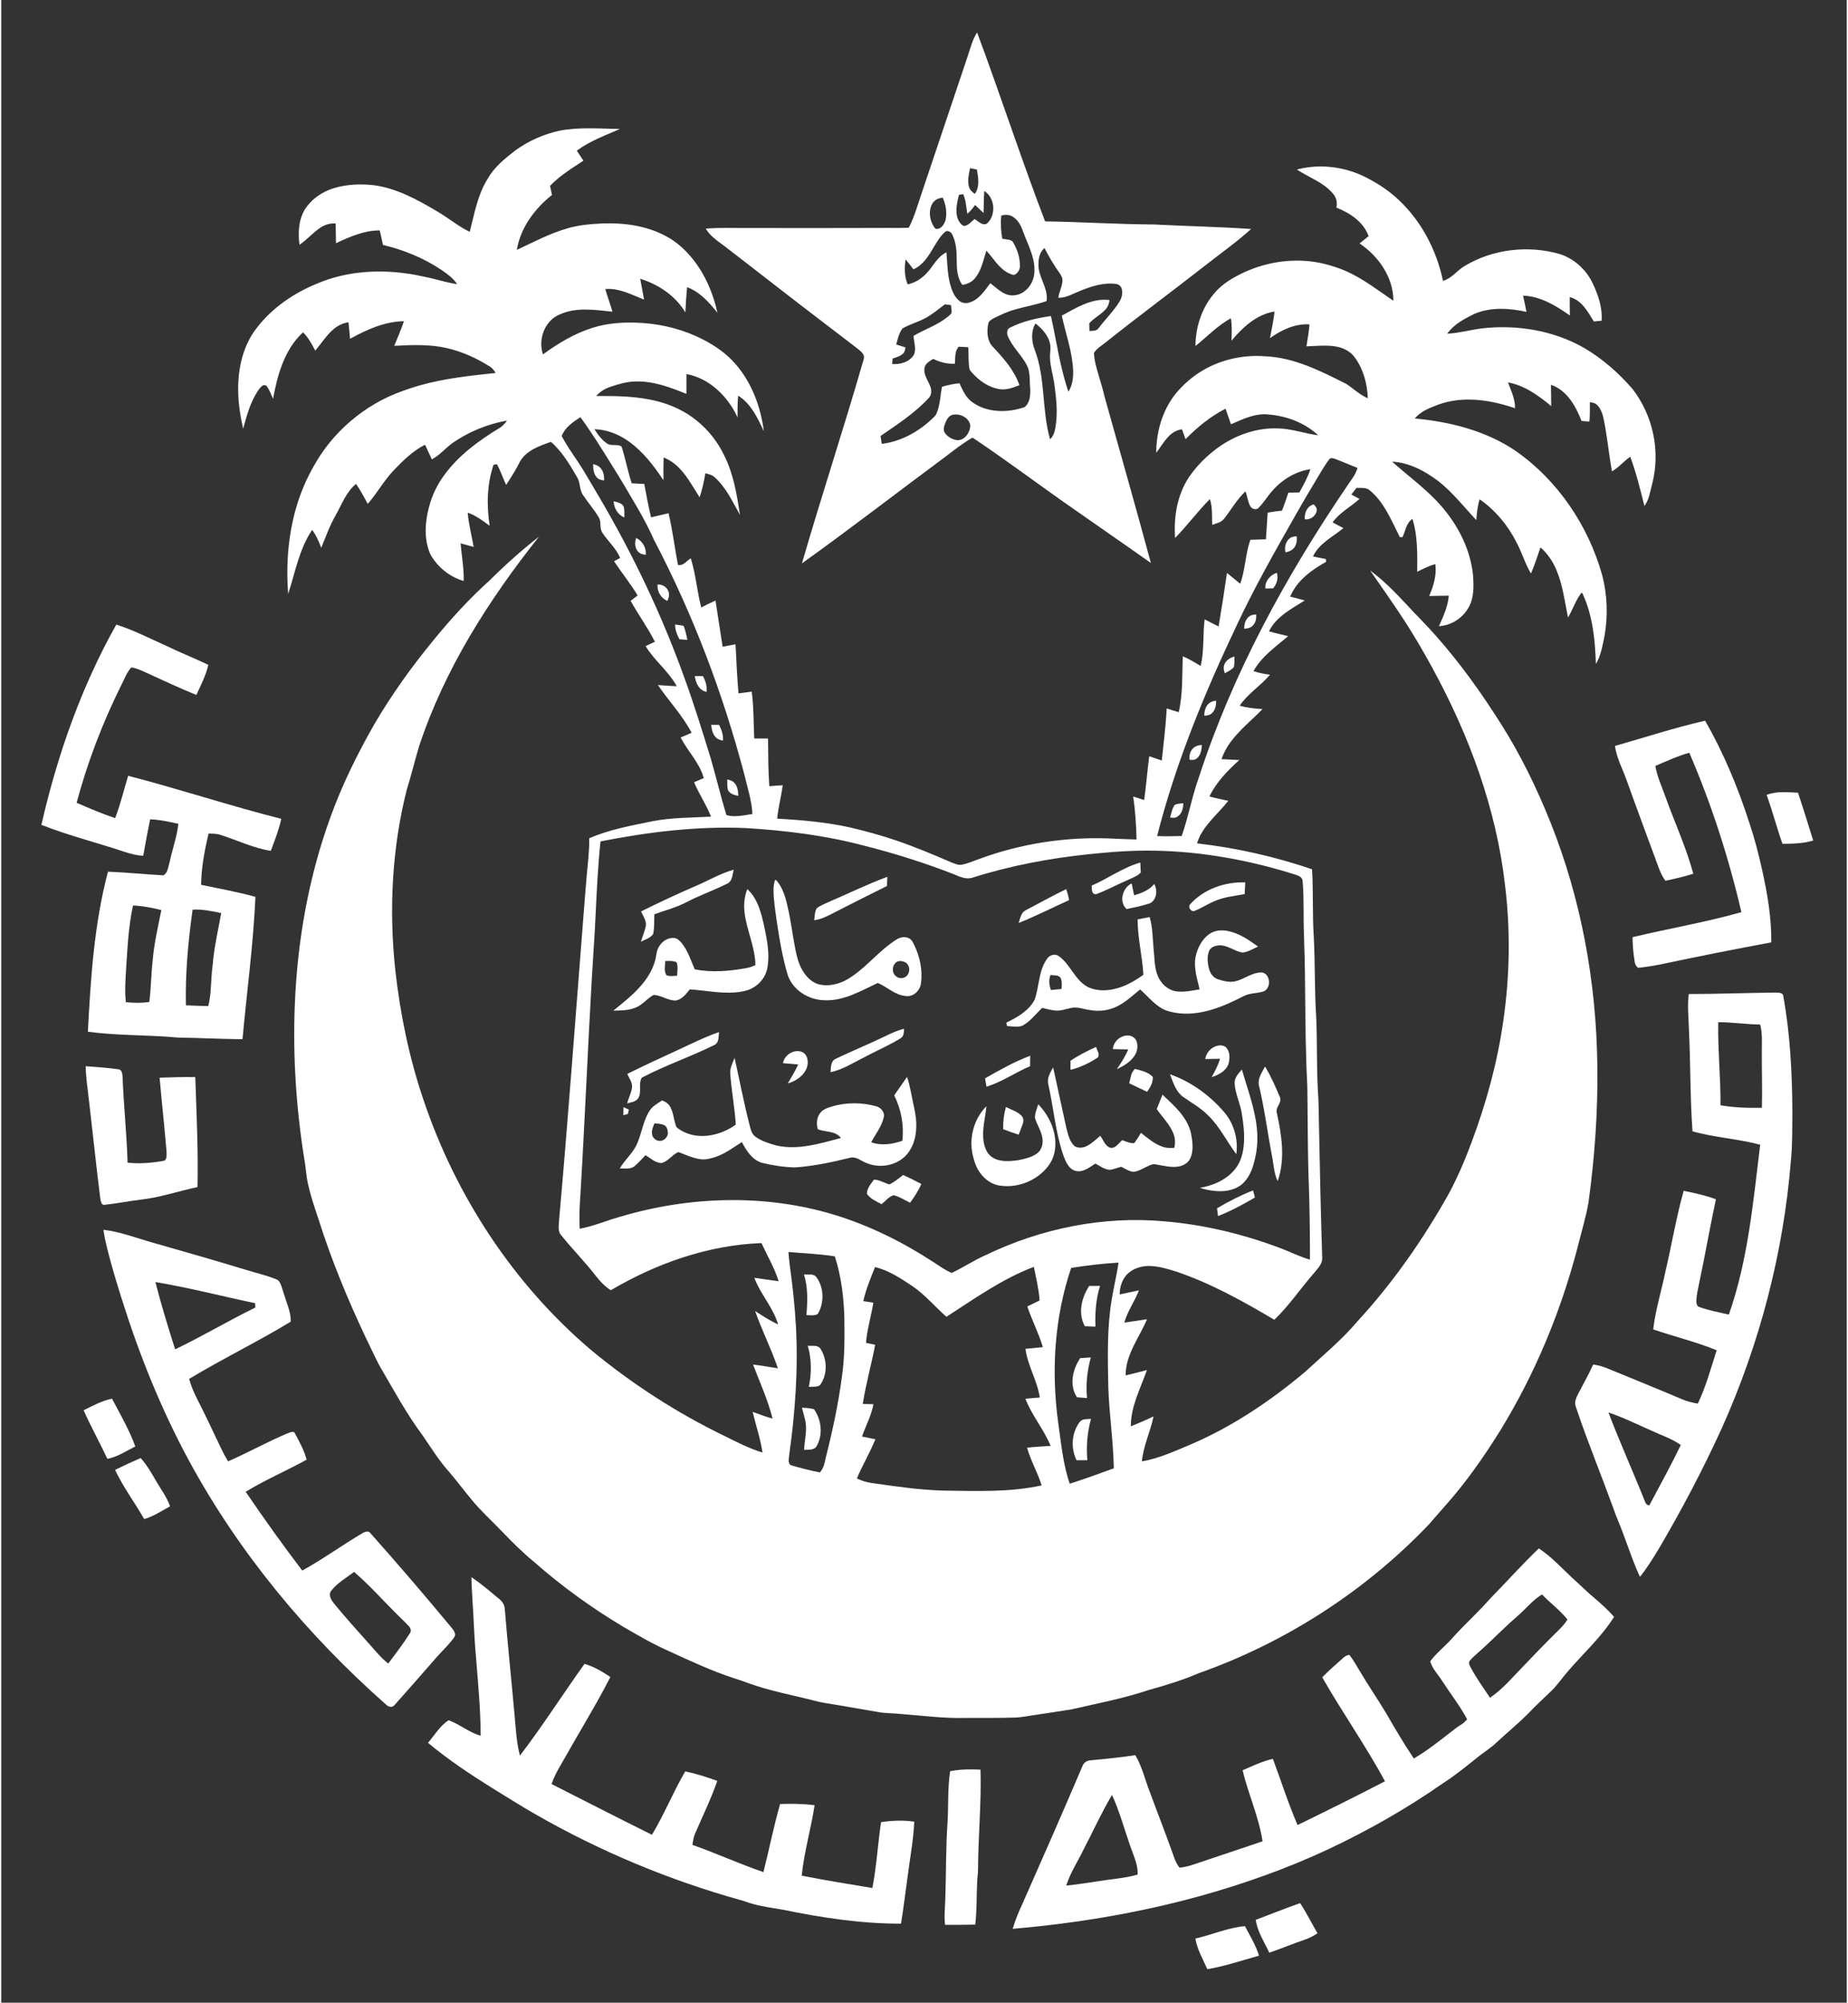 <?xml version="1.0" encoding="UTF-8" standalone="no"?>
<svg
   xmlns:dc="http://purl.org/dc/elements/1.1/"
   xmlns:cc="http://creativecommons.org/ns#"
   xmlns:rdf="http://www.w3.org/1999/02/22-rdf-syntax-ns#"
   xmlns:svg="http://www.w3.org/2000/svg"
   xmlns="http://www.w3.org/2000/svg"
   xmlns:sodipodi="http://sodipodi.sourceforge.net/DTD/sodipodi-0.dtd"
   xmlns:inkscape="http://www.inkscape.org/namespaces/inkscape"
   width="277"
   height="300"
   viewBox="0 0 2000 2169"
   version="1.0"
   id="svg2"
   sodipodi:version="0.32"
   inkscape:version="0.46"
   sodipodi:docname="2000px-Jamia_Millia_Islamia_Logo.svg"
   inkscape:output_extension="org.inkscape.output.svg.inkscape">
  <rect x="0" y="0" width="2000" height="2169" fill="#333333" stroke="none"/>
  <defs
     id="defs134">
    <inkscape:perspective
       sodipodi:type="inkscape:persp3d"
       inkscape:vp_x="0 : 1355.625 : 1"
       inkscape:vp_y="0 : 1000 : 0"
       inkscape:vp_z="2500 : 1355.625 : 1"
       inkscape:persp3d-origin="1250 : 903.75 : 1"
       id="perspective138" />
  </defs>
  <sodipodi:namedview
     inkscape:window-height="669"
     inkscape:window-width="640"
     inkscape:pageshadow="2"
     inkscape:pageopacity="0.0"
     guidetolerance="10.0"
     gridtolerance="10.0"
     objecttolerance="10.0"
     borderopacity="1.0"
     bordercolor="#ffffff"
     pagecolor="#ffffff"
     id="base"
     showgrid="false"
     inkscape:zoom="0.17040111"
     inkscape:cx="1250"
     inkscape:cy="1355.625"
     inkscape:window-x="161"
     inkscape:window-y="95"
     inkscape:current-layer="svg2" />
  <g
     id="#25282bff">
    <path
       d="M 1047.29,61.09 C 1050.33,52.32 1052.36,43.01 1057.55,35.16 C 1082.9,103.09 1105.28,172.09 1131.26,239.78 C 1170.53,240.3 1209.75,242.94 1249.03,243.1 C 1284.17,244.94 1319.37,245.63 1354.49,248 C 1339.82,261.36 1323.59,272.83 1307.97,285.04 C 1270.94,314.05 1233.05,341.97 1196.27,371.3 C 1192.08,374.75 1186.97,377.46 1184.19,382.31 C 1184.48,390.95 1187.24,399.32 1189.58,407.59 C 1191.96,415.28 1194.18,423.02 1196.01,430.86 C 1212.8,490.44 1229.71,549.98 1245.87,609.74 C 1214.28,587.39 1182.37,565.51 1150.71,543.27 C 1118.02,520.13 1085.88,496.23 1052.61,473.94 C 1042.47,479.77 1033.22,486.93 1023.98,494.06 C 971.83,532.68 920.48,572.39 867.72,610.18 C 889.19,536.11 913.43,462.86 934.74,388.74 C 936.3,382.94 930.11,379.62 926.48,376.41 C 899.13,355.43 871.65,334.63 844.44,313.48 C 824.15,297.81 803.97,282.01 783.61,266.42 C 776.3,260.91 768.25,255.77 763.54,247.66 C 777.67,246.34 791.88,247.08 806.05,246.93 C 854.37,247.02 902.7,247.08 951.02,246.89 C 961.84,246.72 972.67,247.13 983.49,246.66 C 989.6,234.91 993.07,222.08 997.35,209.61 C 1014,160.11 1030.64,110.59 1047.29,61.09 M 1049.89,182.15 C 1048.57,188.71 1046.88,195.64 1048.74,202.27 C 1049.65,205.64 1052.25,208.15 1055.14,209.94 C 1060.63,202.21 1058.81,192.31 1057.36,183.61 C 1054.86,183.12 1052.38,182.63 1049.89,182.15 M 1064.57,230.73 C 1061.47,227.84 1058.41,224.92 1055.33,222.02 C 1052.94,225.54 1050.23,228.86 1046.91,231.54 C 1045.76,224.39 1045.48,216.96 1042.48,210.25 C 1040.93,210.51 1039.39,210.77 1037.86,211.04 C 1036.04,218.34 1034.35,225.96 1035.63,233.5 C 1036.53,237.98 1038.93,242.69 1043.17,244.78 C 1048.1,244.46 1051.18,240.03 1054.8,237.23 C 1058.8,239.5 1063.17,244.84 1068.15,242.18 C 1078.48,233.16 1077.05,214.15 1065.33,206.87 C 1064.73,214.81 1064.8,222.78 1064.57,230.73 M 1008.78,220.97 C 1004.83,228.36 1006.01,237.74 1010.24,244.76 C 1011.2,246.04 1012.03,248.17 1014,247.96 C 1019.03,247.77 1021.85,242.73 1023.34,238.53 C 1025.18,230.36 1023.65,221.75 1020.4,214.13 C 1015.71,214.41 1011.01,216.67 1008.78,220.97 M 1083.75,233.5 C 1082.86,241.84 1083.35,250.26 1084.84,258.51 C 1088.84,259.68 1094.73,258.59 1096.93,263 C 1101.21,270.61 1104.09,279.22 1103.94,288.04 C 1104.13,291.68 1102.03,295.07 1099.08,297.06 C 1096.9,298.74 1094.18,296.7 1091.99,296.02 C 1081.23,290.88 1075.43,279.87 1067.56,271.47 C 1064.36,281.46 1062.4,292.3 1055.77,300.74 C 1052.37,305.25 1047.04,307.83 1041.52,308.55 C 1036.13,301.2 1035.5,291.78 1035.46,282.99 C 1035.46,273.26 1035.07,263.11 1030.74,254.2 C 1029.51,251.37 1025.91,248.96 1023.02,251.01 C 1017.7,255.55 1014.19,261.74 1010.59,267.63 C 1005.07,277.02 999.03,287.16 988.57,291.68 C 985.76,288.08 982.96,284.47 980.04,280.96 C 978.67,289.97 978.72,299.46 982.32,307.98 C 992.51,305.94 1000.89,299.17 1006.99,291.01 C 1011.97,284.42 1016.54,276.88 1024.33,273.28 C 1025.27,284.54 1025.31,295.98 1028.12,306.98 C 1029.95,313.87 1032.47,321.18 1038.22,325.79 C 1041.38,328.43 1045.82,328.93 1049.64,327.5 C 1059.81,324.31 1065.76,314.78 1071.84,306.72 C 1077.09,310.65 1081.83,315.44 1087.87,318.2 C 1094.56,321.35 1102.81,320.08 1108.64,315.69 C 1115.75,310.53 1119.8,301.78 1119.7,293.06 C 1120.06,277.97 1112.36,264.5 1107.32,250.74 C 1105.23,244.55 1102.03,238.22 1096.24,234.74 C 1092.53,232.34 1087.87,232.16 1083.75,233.5 M 1124.3,291.15 C 1126.2,303.04 1134.68,313.58 1132.85,326.08 C 1121.77,329.94 1110.18,331.93 1098.93,335.14 C 1090.54,337.36 1082.7,341.14 1074.97,344.99 C 1072.56,346.3 1069.85,348.14 1069.5,351.1 C 1068.05,359.39 1068.32,369.13 1074.54,375.53 C 1086.1,387.86 1097.83,400.87 1103.38,417.16 C 1096.61,419.86 1089.39,422.59 1081.97,421.48 C 1070.43,419.71 1060.37,412.77 1052.65,404.28 C 1051.32,402.67 1049.43,401.24 1049.17,399.05 C 1047.93,391.45 1048.49,383.71 1047.97,376.06 C 1044.51,375.79 1041.05,375.64 1037.6,375.51 C 1033.05,380.57 1034.02,387.72 1033.5,393.97 C 1025.34,394.36 1017.25,392.29 1009.97,388.69 C 1006.22,391.17 1001.4,393.48 1000.58,398.41 C 999.18,405.42 1004.01,411.38 1006.41,417.56 C 1008.39,421.85 1008.56,427.42 1005.14,431.04 C 990.04,447.46 971.14,459.6 952.92,472.2 C 953.35,475.03 953.78,477.87 954.21,480.72 C 976.23,478.07 996.38,466.36 1011.74,450.68 C 1013.15,449.25 1013.81,447.3 1014.51,445.46 C 1017.53,436.92 1017.75,427.77 1019.47,418.94 C 1025.66,417.03 1032.02,415.67 1038.49,415.14 C 1041.69,422.24 1045.02,429.73 1051.22,434.76 C 1067.48,447.26 1090.22,447.41 1108.95,440.97 C 1115.16,436.11 1115.41,427.25 1115.06,420.02 C 1114.17,412.08 1115.43,403.63 1111.76,396.24 C 1106.05,384.51 1095.43,375.81 1090.66,363.54 C 1089.71,360.64 1089.77,356.3 1093.05,354.93 C 1106.9,347.84 1122.28,344.53 1137.57,342.29 C 1143.7,369.63 1147.28,397.65 1156.52,424.22 C 1160.87,417.37 1161.96,409.04 1161.6,401.07 C 1160.77,380.76 1153.52,361.55 1149.35,341.83 C 1165.26,333.21 1182.11,322.56 1201.04,324.98 C 1200.6,328.35 1199.62,331.75 1197.38,334.39 C 1192.18,340.66 1184.44,344.07 1179.08,350.17 C 1179.1,352.97 1179.17,355.77 1179.3,358.57 C 1182.72,358.14 1187.17,358.78 1189.26,355.33 C 1196.57,345.68 1205.36,337.15 1211.76,326.81 C 1214.36,322.72 1215.55,317.54 1214.27,312.8 C 1213.47,309.93 1210.9,307.73 1207.93,307.49 C 1194.54,305.75 1181.35,310.1 1169.11,315.08 C 1161.44,318.04 1154.09,322.79 1145.57,322.48 C 1146.4,316.14 1149.79,310.39 1150.06,303.96 C 1150.21,300.71 1148.48,297.85 1146.64,295.33 C 1140.53,286.92 1135.39,277.86 1130.58,268.65 C 1124.07,274.1 1123.53,283.32 1124.3,291.15 M 1000.94,344.84 C 993.07,348.99 984.3,351.24 976.64,355.77 C 972.85,360.76 971.52,367.14 969.92,373.08 C 973.22,374.13 976.54,375.17 979.84,376.26 C 979.49,378.48 979.29,380.93 977.61,382.61 C 974.56,385.85 970.06,386.92 966,388.31 C 965.83,390.27 965.67,392.23 965.52,394.19 C 974.33,394.99 984.31,392.03 989.12,384.14 C 991.85,377.56 988.98,370.48 988.65,363.73 C 1000.95,356.59 1014.82,352.09 1025.92,342.96 C 1027.46,341.58 1029.66,340.37 1029.89,338.09 C 1030.05,335.53 1029.54,332.99 1029.27,330.46 C 1027.06,330.17 1024.86,329.88 1022.67,329.58 C 1015.55,334.83 1008.82,340.73 1000.94,344.84 M 1120.04,378.92 C 1131.84,409.94 1127.53,444.1 1136.61,475.74 C 1141.8,471.07 1142.29,463.84 1143.2,457.37 C 1144.81,443.4 1143.05,429.36 1141.2,415.51 C 1139.87,406.29 1136.94,397.31 1136.55,387.96 C 1136.23,382.45 1137.89,376.88 1136.4,371.46 C 1134.17,362.7 1127.78,355.71 1120.77,350.35 C 1115.71,359.04 1116.49,369.83 1120.04,378.92 M 1030.36,449.43 C 1026.54,450.7 1024.51,454.57 1023.12,458.06 C 1021.72,461.55 1020.27,465.84 1022.82,469.2 C 1026.13,473.55 1031.52,476.6 1037.02,476.76 C 1044.74,476.14 1049.83,468.22 1050.22,461.02 C 1049.14,452.19 1038.36,447.21 1030.36,449.43 z"
       id="path5"
       style="opacity:1;fill:#ffffff" />
    <path
       d="M 605.03,141.54 C 626.6,137.44 648.65,139.35 670.44,139.71 C 654.51,146.72 637.82,152.67 623.75,163.18 C 626.12,166.8 628.53,170.4 630.9,174.03 C 618.3,182.35 605.26,190.32 594.73,201.28 C 595.39,204.57 596.11,207.84 596.86,211.11 C 578.13,225.99 562.69,246.62 558.73,270.66 C 576.82,262.16 594.62,252.71 613.93,247.21 C 625.97,243.74 638.53,242.63 650.99,242.03 C 674.43,241.1 698.67,244.29 719.64,255.37 C 731.75,261.57 741.92,271.03 750.29,281.66 C 763.27,298.3 771.69,318.2 776.12,338.75 C 767.24,327.44 757.08,316.17 743.26,311.01 C 742.4,320.1 741.78,329.21 741.39,338.34 C 730.69,320.31 712.22,308.01 692.44,301.92 C 693.8,309.44 695.21,316.95 696.62,324.46 C 683.11,319.22 669.54,311.76 654.57,313.05 C 657,321.29 659.95,329.36 662.38,337.6 C 643.52,335.6 623.37,332.41 605.42,340.46 C 589.01,346.97 581.44,367.62 587.07,383.81 C 603.34,371.98 620.83,361.38 640.1,355.25 C 658.05,349.37 677.25,348.62 695.96,349.87 C 718.56,351.58 740.94,357.49 761.07,367.98 C 773.77,374.63 785.82,382.9 795.28,393.77 C 813.23,414.04 822.99,440.47 826.46,467.06 C 819.7,452.74 812.56,437.25 798.61,428.52 C 797.9,436.34 797.88,444.21 797.95,452.06 C 787.55,429.47 767.69,409.73 742.57,405.1 C 742.61,412.27 742.58,419.43 742.52,426.6 C 725.15,419.53 707,412.7 687.96,413.13 C 678.6,413.17 669.56,415.88 660.74,418.73 C 654.72,420.74 648.92,423.9 644.86,428.89 C 667.03,428.8 689.51,429.01 711.11,434.61 C 726.48,438.52 741.2,445.39 753.56,455.41 C 766.25,465.6 776.58,478.69 783.52,493.41 C 793.61,513.38 797.19,535.73 800.57,557.61 C 792.45,543.41 785.55,527.93 773.1,516.87 C 770.39,514.25 766.58,513.55 763.09,512.59 C 761.52,521.37 759.77,530.16 756.79,538.58 C 748.77,526.11 741.82,512.43 730.25,502.79 C 726.53,499.66 722.26,497.29 717.8,495.43 C 717.56,503.66 717.56,511.89 717.65,520.12 C 707.32,504.63 695.79,489.47 680.56,478.46 C 669.62,470.48 656.47,465.21 642.84,464.83 C 646.67,470.9 651.1,476.9 657.2,480.86 C 661.75,483.02 667.23,480.96 671.76,483.27 C 672.67,484.17 672.76,485.57 673.23,486.73 C 676.83,498.88 679.3,511.36 683.22,523.42 C 687.75,523.65 692.29,523.91 696.84,524.16 C 699.12,536.24 701.31,548.34 704.2,560.29 C 710.54,558.89 716.86,557.41 723.18,555.87 C 727.49,574.32 729.86,593.14 733.33,611.75 C 739.25,613.31 742.71,607.19 747.3,604.75 C 752.69,622.11 754.02,640.38 758.59,657.94 C 763.65,655.23 768.8,652.73 774.07,650.46 C 776.66,667.13 779.2,683.8 781.76,700.47 C 786.42,699.59 791.08,698.69 795.75,697.82 C 796.64,715.54 797.47,733.27 798.95,750.95 C 803.72,750.32 808.49,749.64 813.28,749.04 C 815.59,765.89 815.2,782.93 816.03,799.88 C 821.01,799.86 826,799.86 830.98,799.87 C 831.21,817.07 831.09,834.3 832.37,851.47 C 837.2,851.12 842.03,850.78 846.86,850.44 C 845.37,862.6 841.94,874.45 840.95,886.67 C 867.79,888.13 894.7,890.49 920.97,896.41 C 937.19,900.25 953.29,904.68 969.09,910 C 989.74,917.02 1009.86,925.46 1029.88,934.09 C 1033.39,935.37 1037.04,937.27 1040.9,936.49 C 1047.57,935.34 1053.73,932.36 1060.12,930.21 C 1104.7,913.75 1152.55,906.33 1200.03,908.05 C 1210.13,908.46 1220.23,909.01 1230.35,909.18 C 1229.97,893.62 1228.97,878.05 1226.72,862.64 C 1230.68,863.9 1234.63,865.18 1238.6,866.47 C 1240.79,850.69 1242.03,834.8 1244.08,819.01 C 1248.62,820.55 1253.15,822.1 1257.7,823.65 C 1259.79,804.89 1261.92,786.12 1263.08,767.27 C 1267.37,768.73 1271.68,770.09 1276.05,771.33 C 1280.67,751.51 1279.64,731.03 1280.45,710.84 C 1287.28,713.57 1293.51,717.51 1299.83,721.23 C 1303.8,704.69 1302,687.54 1304.15,670.79 C 1309.18,673.34 1314.2,675.94 1319.24,678.51 C 1322.52,659.21 1325.53,639.88 1328.34,620.51 C 1333.14,624.4 1337.88,628.36 1342.69,632.24 C 1348.28,616.82 1348.17,600.03 1353.74,584.6 C 1359.33,584.4 1364.93,584.31 1370.54,584.08 C 1371.15,574.45 1371.81,564.83 1372.43,555.21 C 1377.57,554.27 1382.75,553.56 1387.96,553.04 C 1390.53,546.64 1392.67,540.08 1394.89,533.55 C 1398.86,533.45 1402.83,533.37 1406.81,533.31 C 1411.3,525.2 1415.84,517.04 1418.74,508.2 C 1400.46,510.78 1384.37,521.93 1373.45,536.51 C 1369.97,540.98 1366.83,545.77 1362.82,549.8 C 1360.42,552.8 1355.39,551.46 1353.69,548.36 C 1350.77,543.4 1350.58,537.42 1348.34,532.18 C 1339.04,540.86 1332.89,552.16 1325.01,562.02 C 1321.93,565.93 1316.76,566.82 1312.35,568.43 C 1311.92,559.11 1312.84,549.53 1309.82,540.53 C 1296.52,553.92 1285.3,569.19 1272.11,582.68 C 1270.49,560.02 1274.35,536.22 1287,516.98 C 1295.31,504.87 1305.77,494.24 1317.59,485.54 C 1336.62,471.5 1360.15,462.96 1383.98,464.03 C 1398.72,464.26 1412.68,469.69 1427.22,471.42 C 1412.78,458.07 1393.49,450.61 1374.02,448.99 C 1359.37,447.1 1345.7,453.84 1332.67,459.52 C 1330.68,453.9 1328.73,448.25 1326.75,442.63 C 1310.5,450.98 1296.17,462.64 1283.43,475.67 C 1282.14,472.09 1280.86,468.5 1279.58,464.92 C 1273.92,465.71 1268.74,468.64 1264.9,472.84 C 1259.85,478.16 1256.16,484.55 1251.7,490.34 C 1251.67,467.6 1258.39,444.44 1272.63,426.49 C 1280.93,416.46 1290.9,407.73 1302.15,401.13 C 1322.45,389.21 1346.49,384.03 1369.92,385.89 C 1401.32,387.21 1429.85,401.89 1457.39,415.65 C 1465.35,420.69 1472.11,427.64 1480.95,431.29 C 1480.45,415.65 1476.12,399.82 1466.83,387.08 C 1461.85,380.04 1453.41,376.25 1445.08,375.06 C 1434.91,373.63 1424.64,374.77 1414.45,375.12 C 1415.71,367.23 1417.12,359.35 1417.79,351.37 C 1402.13,350.21 1387.38,357.39 1374.94,366.21 C 1376.77,356.64 1378.82,347.09 1379.88,337.4 C 1360.45,340.42 1345.38,354.55 1333.19,369.01 C 1333.6,360.93 1333.91,352.77 1332.58,344.75 C 1318.13,352.46 1306.94,364.67 1294.2,374.71 C 1294.26,354.83 1300.63,334.74 1313.27,319.25 C 1320.42,310.16 1330.08,303.46 1340.28,298.21 C 1362.21,286.68 1387.28,281.01 1412.04,282.51 C 1427.68,283.32 1442.98,287.55 1457.36,293.62 C 1475.89,301.87 1491.98,314.43 1508.66,325.76 C 1508.7,300.29 1492.56,277.46 1472.03,263.65 C 1475.28,261.03 1478.54,258.42 1481.81,255.81 C 1476.36,240.22 1461.51,230.68 1446.89,224.81 C 1448.22,219.54 1446.85,213.86 1443.27,209.79 C 1432.94,197.43 1417.19,192.21 1404.07,183.63 C 1427.47,177.41 1452.87,180.12 1474.84,190.1 C 1489.46,197.02 1503.29,205.83 1515,217.05 C 1539.45,240.2 1555.6,271.39 1562.43,304.22 C 1571.96,301.54 1577.72,292.84 1585.98,288.03 C 1616.55,269.67 1654.86,265.32 1689.02,275.16 C 1704.52,280.17 1717.58,291.94 1724.55,306.61 C 1730.6,319.27 1735.35,333.1 1734.36,347.33 C 1731.53,347.61 1728.71,347.89 1725.92,348.16 C 1719.35,337.71 1712.8,324.98 1699.79,321.75 C 1699.69,328.42 1699.81,335.08 1699.96,341.75 C 1684.95,331.03 1668.19,320.91 1649.25,320.16 C 1650.45,326.03 1651.71,331.89 1652.93,337.76 C 1634.04,333.67 1613.39,332.22 1595.36,340.45 C 1584.86,345.73 1573.89,351.5 1567.06,361.44 C 1579.61,360.74 1591.79,357.39 1604.2,355.7 C 1642.43,351.29 1682.47,357.78 1715.99,377.18 C 1735.58,388.79 1752.93,404.05 1767.81,421.25 C 1789.97,449.71 1798.26,488.57 1789.26,523.55 C 1787,531.88 1785.93,540.87 1780.73,548.04 C 1776.21,530.11 1771.84,512.09 1765.44,494.71 C 1758.31,499.35 1753.04,506.38 1745.52,510.49 C 1742.79,494.87 1741,479.09 1738.39,463.45 C 1736.74,455.27 1736.05,446.19 1730.4,439.57 C 1728.27,436.89 1724.89,435.8 1721.6,435.62 C 1721.62,442.59 1721.75,449.57 1721.13,456.53 C 1718.23,456.45 1715.36,456.23 1712.52,455.83 C 1706.32,439.78 1696.76,422.58 1679.44,416.75 C 1679.49,424.43 1679.7,432.12 1679.74,439.81 C 1665.96,428.45 1650.81,417.35 1632.83,414.17 C 1636.33,423.17 1640.64,432.24 1640.55,442.13 C 1622.07,435.9 1602.58,431.65 1582.98,432.97 C 1573.45,433.58 1564,435.58 1555.12,439.1 C 1546.62,442.28 1537.81,446.01 1531.92,453.24 C 1570.1,456.79 1608.74,466.45 1640.86,488.14 C 1686.66,519.99 1719.61,568.8 1734.78,622.25 C 1740.56,643.96 1741.38,666.94 1737.44,689.05 C 1735.26,699.28 1733.65,709.97 1728.12,719.06 C 1727.32,692.9 1724.67,666 1713.29,642.08 C 1712.09,641.94 1711.66,643.3 1711.02,644.02 C 1705.59,651.7 1702.8,660.83 1697.91,668.82 C 1694.37,651.37 1692.25,633.39 1685.19,616.89 C 1681.32,607.77 1675.61,599.37 1668.07,592.89 C 1664.73,602.34 1661.82,611.96 1657.76,621.13 C 1651.45,610.59 1648.1,598.64 1642.32,587.84 C 1633.01,569.21 1619.32,552.69 1602.18,540.76 C 1599.86,548.04 1599.06,555.68 1598.54,563.26 C 1585.16,549.06 1573.11,533.43 1557.68,521.31 C 1543.05,510.2 1526,500.99 1507.3,499.98 C 1522.76,513.81 1539.54,526.16 1554.06,541.02 C 1575.69,563.15 1591.86,591.83 1595,622.96 C 1595.7,632.94 1596.06,643.39 1592.56,652.93 C 1587.15,667.04 1573.16,677.43 1558.02,678.2 C 1562.74,667.62 1567.82,656.86 1568.69,645.14 C 1561.63,645.2 1554.57,645.29 1547.51,645.48 C 1552.14,634.64 1555.78,622.85 1554.14,610.94 C 1547.27,612.87 1540.85,616.04 1534.5,619.23 C 1534.57,600.08 1535.18,580.45 1529.32,561.97 C 1522.53,566.42 1521.81,575.08 1518.51,581.83 C 1517.42,581.6 1515.63,582.39 1515.25,580.91 C 1506.23,563.1 1498.48,543.43 1482.48,530.56 C 1478.51,527.7 1473.31,528.61 1468.73,528.38 C 1466.83,530.76 1464.96,533.15 1463.1,535.56 C 1466.03,537.18 1468.97,538.78 1471.93,540.39 C 1462.36,549 1450.47,555.12 1442.77,565.71 C 1446.63,567.89 1450.56,569.93 1454.53,571.93 C 1443.09,581.58 1428.08,588.39 1421.59,602.71 C 1426.21,603.64 1430.84,604.51 1435.47,605.44 C 1435.56,606.45 1435.66,607.46 1435.78,608.49 C 1419.9,617.3 1404.07,628.87 1396.84,646.16 C 1402.1,647.45 1407.36,648.8 1412.56,650.35 C 1398.22,659.42 1381.68,667.76 1373.9,683.74 C 1380.74,685.78 1387.72,687.32 1394.68,688.97 C 1381.11,700.44 1365.89,711 1357.06,726.86 C 1362.85,728.89 1368.91,729.93 1374.98,730.72 C 1364.88,742.75 1350.98,751.16 1342.1,764.29 C 1350.13,766.68 1358.52,767.44 1366.86,767.96 C 1355.41,779.79 1342.32,790.14 1332.43,803.41 C 1328.17,809.12 1324.72,815.44 1322.4,822.19 C 1328.83,822.52 1335.27,822.81 1341.71,823.15 C 1329.04,834.55 1316.83,847.07 1309.34,862.59 C 1316.08,864.46 1322.94,865.84 1329.78,867.31 C 1318.06,882.3 1301.63,894.53 1295.87,913.4 C 1338.26,918.28 1380.14,927.64 1420.52,941.46 C 1422.04,965.6 1420.79,989.82 1422.37,1013.96 C 1423.96,1043.3 1423.12,1072.72 1425.06,1102.03 C 1426.21,1128.66 1425.37,1155.33 1426.91,1181.95 C 1427.8,1193.26 1427.67,1204.63 1427.99,1215.97 C 1428.91,1264.66 1429.99,1313.34 1431.54,1362.01 C 1431.99,1369.1 1426.31,1374.16 1422.26,1379.22 C 1407.9,1395.79 1395.55,1414.13 1379.69,1429.37 C 1345.76,1409.34 1311.09,1389.95 1273.64,1377.28 C 1264.33,1374.36 1254.84,1371.46 1245.02,1371.12 C 1236.68,1370.81 1228.12,1373.28 1221.66,1378.65 C 1215.06,1384.41 1212.02,1393.35 1212.11,1401.96 C 1219.06,1400.53 1225.98,1398.97 1232.91,1397.48 C 1228.39,1409.47 1220.51,1419.99 1217.07,1432.43 C 1225.28,1431.24 1233.48,1429.99 1241.69,1428.8 C 1233.28,1448.76 1218.41,1467.06 1218.5,1489.68 C 1226.22,1487.82 1233.91,1485.83 1241.59,1483.81 C 1234.64,1503.72 1224.09,1523.14 1224.13,1544.75 C 1232.43,1541.37 1240.75,1538.01 1248.77,1534 C 1245.37,1550.47 1237.71,1565.9 1236.12,1582.78 C 1254.98,1579.49 1272.45,1571.33 1289.98,1564 C 1334.8,1544.7 1375.65,1517.14 1412.93,1485.86 C 1432.33,1467.98 1452.82,1451.12 1469.9,1430.9 C 1508.17,1389.3 1540.72,1342.66 1568.4,1293.43 C 1578.26,1275.19 1586.42,1256.07 1593.6,1236.64 C 1609.52,1194.1 1621.56,1150.02 1627.88,1105.01 C 1634.93,1056.32 1635.65,1006.68 1629.58,957.84 C 1620.07,875.41 1590.71,796.31 1551.12,723.76 C 1542.17,707.33 1532.76,691.14 1522.7,675.37 C 1510.14,655.82 1496.65,636.9 1483.43,617.8 C 1498.03,628.59 1510.78,641.64 1523.14,654.89 C 1533.42,666.27 1544.53,676.86 1554.6,688.44 C 1581.08,718.21 1604.28,750.74 1625.52,784.4 C 1646.71,817.81 1664.02,853.56 1678.76,890.23 C 1712.28,973.89 1728.64,1063.99 1729.69,1153.99 C 1730.43,1203.53 1726.85,1253.08 1720.16,1302.15 C 1717.08,1319.48 1711.88,1336.34 1707.65,1353.4 C 1689.58,1421.78 1662.13,1487.8 1625.2,1548.17 C 1606.97,1577.62 1586.98,1606.12 1563.84,1631.95 C 1558.19,1638.27 1552.67,1644.71 1547.1,1651.11 C 1478.13,1723.26 1392,1778.84 1297.89,1812.09 C 1280.3,1819.64 1261.98,1825.24 1243.56,1830.34 C 1216.26,1839.54 1187.89,1844.86 1159.86,1851.31 C 1146.77,1853.53 1133.61,1855.31 1120.5,1857.37 C 1112.98,1858.34 1105.54,1860.08 1097.95,1860.21 C 1080.32,1860.76 1062.69,1860.54 1045.06,1860.6 C 1021.31,1861.27 997.7,1858.02 974.06,1856.23 C 965.74,1855.36 957.29,1855.68 949.07,1853.98 C 934.4,1851.46 919.72,1848.98 905.05,1846.43 C 897.05,1844.96 888.91,1844.15 881.07,1841.9 C 857.31,1835.77 833.03,1831.41 809.9,1823.03 C 804.55,1820.94 799.09,1819.17 793.62,1817.46 C 769.87,1809.58 747.1,1799.12 724.42,1788.63 C 707.18,1781.12 690.9,1771.68 674.68,1762.25 C 640.41,1741.82 607.89,1718.42 577.95,1692.06 C 565.52,1681.87 554.09,1670.55 542.96,1658.97 C 531.93,1647.36 519.91,1636.67 509.76,1624.24 C 501.87,1614.76 494.48,1604.87 486.52,1595.45 C 475.07,1582.89 466.08,1568.43 456.53,1554.44 C 439.5,1531.74 426.09,1506.69 411.73,1482.29 C 408.36,1476.77 405.8,1470.82 402.89,1465.07 C 382.39,1423.11 363.82,1380.16 348.86,1335.9 C 343.38,1318.24 336.64,1300.94 332.58,1282.87 C 330.36,1273.74 330.16,1264.31 328.37,1255.11 C 319.63,1199.9 315.86,1143.84 318.15,1087.96 C 320.94,1018.6 333.18,949.37 357.09,884.09 C 369.57,849.68 385.83,816.76 403.95,784.99 C 423.01,752.29 445.21,721.5 469.27,692.31 C 487.69,669.86 507.32,648.34 528.93,628.91 C 545.94,612.01 563.83,595.99 582.75,581.24 C 528.2,649.84 480.16,725.14 452.62,808.86 C 447.96,824.37 444.24,840.15 439.38,855.61 C 423.37,918.94 420.11,985.15 426.96,1050 C 432.25,1097.75 441.95,1145.11 457.39,1190.65 C 492.41,1295.03 554.96,1390.59 639.03,1462 C 683.31,1498.66 731.93,1530.11 783.69,1555.16 C 797.14,1561.85 810.59,1568.76 825,1573.2 C 822.73,1558.22 817.78,1543.84 814.35,1529.12 C 821.45,1531.75 828.55,1534.39 835.86,1536.39 C 830.91,1516.18 822.06,1497.27 814.74,1477.88 C 823.75,1478.93 832.68,1480.59 841.66,1481.93 C 834.52,1460.83 824.33,1440.92 816.98,1419.9 C 825.03,1425.18 833.2,1430.33 841.9,1434.49 C 836.65,1416.06 822.74,1401.83 816.19,1383.98 C 824.96,1385.16 833.72,1386.44 842.49,1387.62 C 837.95,1373.14 830.18,1360.03 823.85,1346.32 C 766.1,1348.47 710.08,1368.24 660.58,1397.38 C 654.38,1393.41 649.18,1388.1 644.73,1382.29 C 632.75,1366.73 618.78,1352.86 606.59,1337.48 C 602.61,1332.89 604.53,1326.39 604.58,1320.93 C 614.1,1214.3 621.83,1107.52 630.27,1000.81 C 632.17,977.19 633.82,953.54 636.21,929.96 C 636.77,922.61 637.43,915.25 637.18,907.87 C 659.18,898.36 682.92,894.08 706.29,889.33 C 727.01,885.38 748.19,885.59 769.18,884.48 C 764.16,871.53 756.14,860.01 750.85,847.18 C 754.34,845.67 757.83,844.18 761.34,842.72 C 756.77,826.11 743.98,813.76 736.26,798.73 C 740.23,797.02 744.2,795.33 748.18,793.63 C 738.28,774.85 723.56,759.32 711.59,741.93 C 718.4,742.45 725.22,742.94 732.05,743.23 C 723.25,726.92 707.84,715.58 698.33,699.77 C 701.67,698.19 705.03,696.64 708.38,695.07 C 700.61,679.73 690.42,665.79 682.11,650.75 C 684.62,648.8 687.13,646.86 689.65,644.92 C 681.92,632.03 672.37,620.37 664.08,607.86 C 666.28,606.68 668.48,605.49 670.69,604.31 C 667.14,595.54 660.3,588.82 654.62,581.46 C 652.48,578.55 649.96,575.58 649.64,571.84 C 649.07,568.05 649.73,563.87 647.61,560.49 C 642.64,551.96 636.01,544.58 630.6,536.35 C 626.43,530.64 627.78,522.92 624.14,516.99 C 616.07,503.24 607.94,489.08 595.69,478.56 C 583.17,482.92 569,487.83 562.06,500.04 C 557.81,508.83 552.46,517 547.16,525.18 C 543.64,517.78 541.1,509.95 537.18,502.74 C 535.95,502.94 534.72,503.14 533.51,503.35 C 526.27,524.54 525.93,547.5 529.31,569.46 C 521.89,563.93 514.33,558.31 505.52,555.21 C 506.55,567.76 509.83,579.97 511.95,592.35 C 507.24,591.05 502.53,589.73 497.82,588.44 C 498.87,602.06 501.56,615.57 501.17,629.27 C 485.9,624.77 472.52,614.02 464.88,600.05 C 458.09,584.14 459.06,566.01 463.44,549.59 C 466.64,537.1 472.2,525.27 479.83,514.89 C 495.37,493.34 517.2,477.42 539.64,463.71 C 543.15,461.79 545.83,458.75 548.06,455.49 C 526.92,459.32 506.54,467.6 488.89,479.89 C 481.27,485.5 475.13,493.04 466.67,497.51 C 464.17,492.25 461.75,486.95 459.25,481.69 C 445.82,488.38 435.14,499.2 424.84,509.86 C 414.5,520.92 407.17,534.34 397.21,545.72 C 393.18,538.38 389.28,530.95 384.47,524.09 C 373.65,532.96 368.96,546.54 362.26,558.35 C 355.85,569.4 351.65,581.52 346.78,593.28 C 344.2,586.5 341.32,579.72 336.91,573.9 C 322.88,594.68 318.59,619.83 310.95,643.25 C 307.7,601.64 312.9,558.66 330.52,520.53 C 337.6,505.66 346.01,491.31 356.52,478.58 C 370.12,462.04 386.71,447.95 405.24,437.2 C 420.09,428.41 436.41,422.47 452.9,417.58 C 479.94,409.83 508.01,406.9 535.89,403.93 C 534.14,401.46 532.46,398.8 529.83,397.18 C 515.45,388.06 499.7,380.91 483.09,377.04 C 464.34,372.69 444.94,373.55 425.88,374.56 C 429.48,365.71 433.37,356.96 436.4,347.88 C 415.49,348.14 396.01,357.05 378.02,366.93 C 377.5,360.96 376.94,354.99 376.28,349.03 C 369.91,349.97 363.98,352.96 359.24,357.28 C 351.94,363.86 346.63,372.24 340.33,379.72 C 336.52,372.74 332.79,365.54 327.06,359.9 C 306.95,378.41 299.33,405.91 294.55,431.9 C 292.58,427.46 290.93,422.82 288.13,418.82 C 287.12,416.97 284.46,416.66 282.86,417.89 C 280.16,419.87 278.44,422.84 276.67,425.61 C 269.41,437.46 265.82,451.02 262.15,464.29 C 256.65,440.73 254.49,415.86 259.86,392.07 C 262.94,378.71 268.46,365.74 277.05,354.98 C 293.72,333.33 317,317.45 342.15,307.2 C 371.22,294.76 403.72,291.82 434.92,295.62 C 445.85,296.84 456.58,299.29 467.3,301.65 C 476.19,303.77 484.95,306.55 494.04,307.72 C 489.69,301.15 483.18,296.54 476.78,292.16 C 457.64,279.34 435.97,270.62 413.63,265.25 C 412.61,259.99 411.48,254.75 410.15,249.56 C 393.35,249.47 377.71,256.44 362.78,263.39 C 362.62,256.27 362.5,249.15 362.37,242.03 C 356.71,241.63 351.06,243.22 346.32,246.29 C 337.9,251.66 331.5,259.58 323.2,265.11 C 321.58,252.26 322.11,238.35 328.96,226.97 C 336.27,215.4 348.27,207.25 361.34,203.54 C 374.78,199.59 389.03,199.08 402.89,200.48 C 428.33,203.66 451.15,216.34 472.85,229.22 C 484.74,236.06 495.23,245.2 507.69,251.07 C 512.8,231.69 516.09,211.27 526.92,194.02 C 534.11,180.99 545.96,171.54 557.55,162.61 C 571.7,152.43 588.03,145.31 605.03,141.54 M 607.36,472.2 C 614.55,486.06 624.39,498.28 632.27,511.71 C 637.49,520.53 642.78,529.3 647.92,538.17 C 684.55,600.41 715.85,665.87 740.27,733.87 C 750.62,762.21 759.51,791.06 768.43,819.88 C 774.57,840.76 779.54,861.97 785.84,882.8 C 795.14,885.41 804.73,882.99 814.03,881.63 C 813.41,867.19 808.68,853.4 805.46,839.42 C 782.3,751.5 749.92,665.91 707.71,585.33 C 702.09,572.91 695.82,560.79 688.9,549.04 C 680.2,534.15 671.5,519.26 662.3,504.68 C 651.21,486.77 640.08,468.85 627.65,451.83 C 619.57,457.02 610.97,462.86 607.36,472.2 M 1439.35,497.25 C 1436.18,501.24 1433.53,505.62 1430.85,509.94 C 1420.7,526.84 1410.56,543.74 1400.93,560.94 C 1379.48,598.63 1358.1,636.43 1339.63,675.69 C 1304.43,749.72 1272.86,825.9 1252.62,905.49 C 1261.49,905.87 1270.37,905.7 1279.25,905.45 C 1286.6,884.6 1290.38,862.68 1297.88,841.88 C 1334.54,729.38 1391.75,624.62 1458.09,527.04 C 1462.31,520.49 1467.7,514.49 1469.78,506.8 C 1461.78,503.67 1453.92,500.19 1445.89,497.16 C 1443.84,496.56 1441.02,495.28 1439.35,497.25 M 649.42,911.28 C 646.53,938.43 645.34,965.72 644,992.98 C 642.97,1015.35 641.26,1037.69 640,1060.05 C 635.48,1138.33 632.3,1216.68 627.58,1294.95 C 626.68,1306.86 626.25,1318.82 626.89,1330.77 C 641.96,1328.05 656.05,1321.85 670.75,1317.76 C 746.18,1295.38 828.36,1292.81 903.91,1316.01 C 941.82,1327.7 977.63,1345.59 1010.78,1367.26 C 1017.07,1371.23 1023.02,1375.89 1030.03,1378.55 C 1042.55,1372.84 1053.95,1364.97 1066.59,1359.48 C 1126.49,1330.52 1194.06,1316.72 1260.5,1322.76 C 1303.55,1326.34 1345.93,1336.6 1386.32,1351.83 C 1397.04,1355.81 1407.25,1361.14 1418.28,1364.28 C 1418.28,1333.51 1417.92,1302.73 1416.65,1271.99 C 1415.82,1242.32 1415.87,1212.64 1415.5,1182.97 C 1415.51,1172.64 1414.61,1162.35 1414.35,1152.03 C 1413.22,1119.37 1413.3,1086.68 1412.82,1054.01 C 1412.72,1032.31 1411.29,1010.64 1411.42,988.95 C 1411.23,976.87 1411.47,964.73 1410.09,952.72 C 1408.75,948.98 1404.34,947.96 1400.99,946.81 C 1352.44,931.62 1301.88,922.31 1250.95,921.34 C 1226.89,920.76 1202.87,922.63 1178.96,925.1 C 1136.4,929.54 1094.1,937.42 1053.26,950.33 C 1046.24,952.95 1039.3,949.79 1032.91,947.07 C 1001.32,934.7 968.92,924.46 936.04,916.15 C 893.92,904.86 850.44,899.46 806.98,896.85 C 754.09,894.6 701.23,901.07 649.42,911.28 M 853.1,1355.98 C 853.45,1360.93 853.91,1365.88 854.59,1370.81 C 857.59,1392.52 859.99,1414.33 861.21,1436.22 C 863.73,1482.94 860.43,1529.81 853.87,1576.1 C 853.73,1579.62 851.94,1585.16 856.11,1587.01 C 866.34,1589.96 876.66,1592.68 887.13,1594.69 C 891.15,1590.45 892.32,1584.6 893.45,1579.09 C 900.81,1550.02 907.16,1520.64 911.08,1490.89 C 914.1,1470.14 913.94,1449.1 913.7,1428.19 C 913.14,1405.39 910.41,1382.46 903.38,1360.69 C 886.74,1358.01 869.87,1357.46 853.1,1355.98 M 1159.49,1373.2 C 1141.27,1426.9 1137.77,1484.9 1145.43,1540.88 C 1148.66,1563.04 1150.56,1585.64 1157.97,1606.92 C 1174.05,1601.84 1189.86,1595.95 1205.73,1590.26 C 1205.14,1560.75 1200.67,1531.48 1199.72,1501.99 C 1199.14,1470.59 1198.21,1438.93 1203.36,1407.82 C 1205.51,1394.31 1208.89,1381.02 1210.78,1367.46 C 1193.6,1368.49 1176.49,1370.5 1159.49,1373.2 M 1024.33,1426.12 C 1011.95,1415.36 1001.39,1402.48 987.78,1393.17 C 975.03,1384.71 962.01,1375.89 946.91,1372.3 C 942.09,1384.37 937.08,1396.46 934.19,1409.17 C 937.8,1409.72 941.42,1410.28 945.05,1410.86 C 942.88,1425.44 938.24,1439.6 937.16,1454.36 C 940.46,1455.03 943.76,1455.74 947.07,1456.43 C 943.04,1477.9 936.96,1498.96 933.64,1520.57 C 937.5,1520.65 941.36,1520.71 945.23,1520.81 C 942.98,1533.09 936.86,1544.11 932.85,1555.82 C 937.66,1556.8 942.48,1557.76 947.3,1558.77 C 941.44,1573.3 933.37,1586.81 927.23,1601.22 C 932.52,1603.87 938.27,1605.52 944.14,1606.28 C 969.65,1609.86 995.2,1613.74 1021,1614.37 C 1056.52,1614.81 1092.54,1616.44 1127.49,1608.74 C 1123.2,1594.75 1115.64,1582.01 1111.66,1567.91 C 1120.16,1566.91 1128.72,1566.55 1137.25,1565.95 C 1129.83,1548.05 1116.94,1533.03 1109.89,1514.94 C 1115.09,1514.38 1120.3,1513.95 1125.52,1513.56 C 1122.79,1495.29 1112.34,1479.19 1109.95,1460.84 C 1116.22,1460.22 1122.51,1459.63 1128.79,1459.02 C 1124.33,1443.91 1116.98,1429.87 1111.96,1414.95 C 1116.4,1412.77 1120.87,1410.66 1125.3,1408.45 C 1124.45,1396.14 1121.45,1384.13 1119.07,1372.07 C 1084.84,1385.01 1054.87,1406.43 1024.33,1426.12 z"
       id="path7"
       style="opacity:1;fill:#ffffff" />
    <path
       d="M 641.43,502.65 C 644.33,503.36 647.34,504.39 649.33,506.75 C 652.72,510.39 653.54,515.57 653.31,520.37 C 650.57,520.01 647.62,519.5 645.66,517.36 C 641.94,513.48 641.41,507.76 641.43,502.65 z"
       id="path9"
       style="opacity:1;fill:#ffffff" />
    <path
       d="M 663.65,542.91 C 667.56,543.92 672.42,544.61 674.49,548.58 C 675.62,552.42 675.21,556.51 675.27,560.47 C 668.19,557.63 664.01,550.33 663.65,542.91 z"
       id="path11"
       style="opacity:1;fill:#ffffff" />
    <path
       d="M 1412.63,562.5 C 1412.13,555.78 1415.11,548.06 1422.25,546.31 C 1424.11,548 1426.08,550.18 1425.62,552.94 C 1424.76,558.93 1418.54,563.23 1412.63,562.5 z"
       id="path13"
       style="opacity:1;fill:#ffffff" />
    <path
       d="M 1396.17,583.18 C 1398.29,581.31 1401.15,580.99 1403.86,580.8 C 1404.41,585.27 1403.84,590.19 1400.72,593.68 C 1398.48,596.39 1395.04,597.54 1391.72,598.18 C 1390.52,592.87 1391.74,586.68 1396.17,583.18 z"
       id="path15"
       style="opacity:1;fill:#ffffff" />
    <path
       d="M 688.09,582.67 C 694.96,585.9 699.2,593.32 698.48,600.9 C 695.55,600.55 692.42,599.94 690.36,597.65 C 686.48,593.73 686.31,587.61 688.09,582.67 z"
       id="path17"
       style="opacity:1;fill:#ffffff" />
    <path
       d="M 1369.94,637.28 C 1369.34,629.42 1375.16,622.65 1382.4,620.39 C 1384.3,626.31 1382.21,632.63 1378.32,637.25 C 1375.51,637.2 1372.72,637.24 1369.94,637.28 z"
       id="path19"
       style="opacity:1;fill:#ffffff" />
    <path
       d="M 711.25,633.11 C 716.12,632.68 721.04,635.47 722.83,640.1 C 724.46,643.58 723.57,647.55 721.81,650.81 C 714.95,647.85 710.61,640.55 711.25,633.11 z"
       id="path21"
       style="opacity:1;fill:#ffffff" />
    <path
       d="M 1352.53,667.58 C 1354.66,665.9 1357.43,665.69 1360.04,665.47 C 1360.24,669.68 1359.62,674.31 1356.46,677.41 C 1354.07,680.07 1350.41,680.83 1346.99,680.93 C 1346.96,676.02 1348.37,670.59 1352.53,667.58 z"
       id="path23"
       style="opacity:1;fill:#ffffff" />
    <path
       d="M 43.49,893.37 C 60.77,817.93 86.65,744.07 124.66,676.48 C 143.17,682.19 160.32,691.32 178,699.05 C 193.26,706.53 209.1,712.74 224.43,720.06 C 221.78,731.54 216.33,742.06 211.43,752.69 C 192.95,745.09 174.82,736.68 156.67,728.34 C 151.61,726.06 146.52,723.58 140.96,722.84 C 135.89,728.33 133.48,735.54 130.07,742.06 C 109.78,782.78 93.47,825.49 81.66,869.44 C 95.39,875.41 109.19,881.28 123.4,886.06 C 129.26,871.16 132.8,855.5 137.54,840.24 C 193.17,854.6 247.75,872.77 303.47,886.83 C 300.9,898.74 296.41,910.11 292.15,921.49 C 273.22,918.56 255.88,910.03 237.77,904.27 C 233.55,902.8 229.05,902.89 224.65,902.79 C 220.35,921 216.84,939.53 216.58,958.3 C 236.27,962.38 256.07,966.01 275.48,971.31 C 273.15,1022.91 266.14,1074.13 261.45,1125.53 C 237.94,1125.31 214.45,1124.1 190.95,1123.7 C 158.66,1120.67 126.07,1121.77 93.89,1117.4 C 96.92,1059.25 100.69,1000.61 115.66,944.09 C 135.8,944.83 155.86,946.99 175.98,948.04 C 177.63,946.66 179.27,945.12 179.9,942.99 C 181.86,937.29 182.84,931.32 184.38,925.51 C 187.27,914.49 190.68,903.54 191.94,892.18 C 181.83,890.09 171.69,887.65 161.32,887.39 C 158.66,900.5 156.18,913.63 153.9,926.81 C 146.88,926.52 140.03,924.79 133.41,922.52 C 103.52,912.54 72.85,904.91 43.49,893.37 M 135.38,1048.06 C 134.67,1060.49 133.63,1073.02 135.08,1085.44 C 143.51,1086.19 152.04,1086.48 160.44,1085.16 C 162.47,1070.18 162.3,1055 164.15,1040 C 165.6,1021.62 169.97,1003.66 173.49,985.61 C 163.42,983.16 153.2,981.15 142.82,980.7 C 137.88,1002.82 136.92,1025.53 135.38,1048.06 M 207.38,985.2 C 202.59,1019.5 199.32,1054.12 200.12,1088.79 C 208.18,1089.23 216.25,1089.49 224.32,1089.61 C 226.99,1079.32 227.22,1068.64 227.85,1058.1 C 228.15,1051.77 229.21,1045.51 229.69,1039.2 C 231.45,1022.24 235.46,1005.64 238.36,988.87 C 228.17,986.8 217.85,984.53 207.38,985.2 z"
       id="path25"
       style="opacity:1;fill:#ffffff" />
    <path
       d="M 730.31,676.38 C 733.37,676.82 736.43,677.29 739.49,677.74 C 741.31,682.71 742.65,687.84 743.54,693.06 C 740.66,692.83 737.8,692.59 734.94,692.31 C 732.36,687.37 730.11,682.07 730.31,676.38 z"
       id="path27"
       style="opacity:1;fill:#ffffff" />
    <path
       d="M 1325.9,718.88 C 1327.83,714.66 1332.12,712.29 1336.38,710.99 C 1336.33,714.88 1336.79,718.91 1335.65,722.69 C 1333.07,725.67 1329.33,727.26 1325.98,729.18 C 1324.74,725.89 1324.19,722.11 1325.9,718.88 z"
       id="path29"
       style="opacity:1;fill:#ffffff" />
    <path
       d="M 751.63,732.21 C 754.56,732.19 757.49,732.19 760.43,732.23 C 763.23,737.45 765.13,743.33 764.38,749.33 C 756.29,747.93 752.51,739.55 751.63,732.21 z"
       id="path31"
       style="opacity:1;fill:#ffffff" />
    <path
       d="M 1308.29,762.25 C 1310.44,760.01 1313.55,759.29 1316.51,758.86 C 1316.77,764.05 1315.55,769.97 1311.08,773.17 C 1308.97,774.83 1306.2,774.95 1303.66,775.13 C 1303.85,770.52 1304.82,765.56 1308.29,762.25 z"
       id="path33"
       style="opacity:1;fill:#ffffff" />
    <path
       d="M 1748.81,807.88 C 1781.32,798.61 1813.52,788.12 1846.5,780.53 C 1866.58,815.54 1882.16,853.01 1894.51,891.4 C 1900.08,908 1904.53,924.95 1908.25,942.06 C 1914,967.84 1918.52,994.11 1918.22,1020.61 C 1879.21,1027.91 1840.27,1035.54 1801.46,1043.81 C 1792.4,1045.73 1783.25,1047.22 1774.05,1048.18 C 1771.25,1046.36 1770.15,1043.2 1769.95,1040.02 C 1768.6,1031.75 1767.96,1023.37 1767.87,1015 C 1807.1,1005.6 1846.97,998.89 1885.83,987.92 C 1872.06,928.87 1853.39,870.94 1829.36,815.25 C 1816.65,818.77 1804.7,824.44 1792.57,829.53 C 1794.51,840.99 1799.42,851.6 1803.34,862.47 C 1813.3,890.47 1826,917.52 1833.69,946.3 C 1823.8,949.47 1813.66,951.73 1803.52,953.9 C 1798.03,946.73 1795.69,937.95 1792.49,929.67 C 1783.93,906.5 1775.25,883.37 1766.89,860.12 C 1763.58,851.1 1760.56,841.98 1756.78,833.15 C 1753.33,825 1750.05,816.69 1748.81,807.88 z"
       id="path35"
       style="opacity:1;fill:#ffffff" />
    <path
       d="M 769.35,785.01 C 772.2,784.99 775.05,784.99 777.91,784.99 C 780.59,790.26 782.68,796.04 782.13,802.06 C 779.53,801.56 776.8,800.94 774.86,799.02 C 771.01,795.44 769.87,790.02 769.35,785.01 z"
       id="path37"
       style="opacity:1;fill:#ffffff" />
    <path
       d="M 1291.08,811.06 C 1293.55,808.16 1297.34,806.99 1301.03,806.78 C 1300.94,812.07 1299.92,818.13 1295.45,821.55 C 1293.34,823.3 1290.48,823.05 1287.94,822.92 C 1287.25,818.74 1288.06,814.19 1291.08,811.06 z"
       id="path39"
       style="opacity:1;fill:#ffffff" />
    <path
       d="M 786.78,844.17 C 789.48,844.79 792.34,845.55 794.28,847.68 C 797.98,851.44 798.68,856.99 798.71,862.03 C 794.58,860.97 789.51,859.92 787.54,855.64 C 786.55,851.9 786.87,847.98 786.78,844.17 z"
       id="path41"
       style="opacity:1;fill:#ffffff" />
    <path
       d="M 1913.18,860.93 C 1923.99,856.57 1935.85,858.11 1947.18,858.54 C 1952.9,875.73 1958.25,893.04 1963.64,910.33 C 1952.86,913.59 1941.5,913.82 1930.33,913.87 C 1924.15,896.37 1919.52,878.37 1913.18,860.93 z"
       id="path43"
       style="opacity:1;fill:#ffffff" />
    <path
       d="M 1271.72,871.72 C 1274.57,870.26 1277.87,870.34 1280.97,869.88 C 1281.11,875.3 1279.47,881.48 1274.57,884.48 C 1272.22,886.06 1269.32,885.8 1266.69,885.38 C 1268.11,880.77 1268.83,875.7 1271.72,871.72 z"
       id="path45"
       style="opacity:1;fill:#ffffff" />
    <path
       d="M 1181.75,959.13 C 1199.58,951.42 1215.54,939.57 1234.38,934.2 C 1234.63,937.76 1234.77,941.32 1234.93,944.89 C 1231.46,948.89 1226.27,950.44 1221.68,952.71 C 1211.24,957.16 1201.2,962.52 1190.69,966.82 C 1188.59,967.39 1186.27,969.3 1184.13,967.98 C 1181.17,966.11 1182.07,962.07 1181.75,959.13 z"
       id="path47"
       style="opacity:1;fill:#ffffff" />
    <path
       d="M 754,958.96 C 767.26,953.27 779.79,945.74 793.79,941.93 C 792.38,946.96 792.55,953.55 787.6,956.64 C 775.87,962.46 763.63,967.16 751.74,972.61 C 745.49,975.44 739.55,978.93 733.14,981.4 C 724.81,984.67 716.2,987.17 707.79,990.2 C 707.44,997.32 708.02,1004.6 706.45,1011.59 C 703.36,1016.05 697.84,1017.59 693.19,1019.86 C 694.84,1014.53 697.05,1009.37 698.28,1003.93 C 699.96,997.84 695.63,992.42 693.39,987.09 C 713.36,977.21 733.53,967.74 754,958.96 z"
       id="path49"
       style="opacity:1;fill:#ffffff" />
    <path
       d="M 898.92,975.91 C 919.36,967.13 939.37,957.32 960.26,949.63 C 960.17,952.94 960.05,956.25 959.85,959.57 C 941.05,968.8 922.38,978.32 903.73,987.85 C 896.48,991.52 889.22,995.7 880.99,996.62 C 881.67,992.33 881.46,987.59 883.66,983.76 C 888.21,980.23 893.76,978.34 898.92,975.91 z"
       id="path51"
       style="opacity:1;fill:#ffffff" />
    <path
       d="M 838.58,953.04 C 839.87,952.72 840.43,954.13 841.2,954.9 C 847.42,962.84 850.21,972.78 852.31,982.49 C 855.57,996.53 857.32,1010.85 860,1025 C 861.72,1033.87 863.55,1042.96 868.22,1050.83 C 872.18,1057.65 878.14,1063.88 885.94,1066.07 C 895.42,1068.45 905.53,1066.42 914.18,1062.17 C 935.85,1050.75 950.21,1029.63 971.06,1017.02 C 974.85,1014.86 979.79,1014.18 983.79,1016.21 C 986.72,1017.64 988.03,1020.82 989.42,1023.58 C 995.64,1036.39 998.65,1050.96 996.72,1065.15 C 995.67,1073.02 988.06,1080.18 979.83,1078.68 C 968.44,1077.59 960.07,1068.92 949.94,1064.58 C 931.62,1073.11 913.06,1084.31 892.11,1083.3 C 875.32,1083.04 858.32,1072.75 852.53,1056.61 C 846.49,1036.81 843.18,1016.31 840.16,995.87 C 838.67,984.96 836.87,974.04 836.95,963 C 837.05,959.62 837.48,956.24 838.58,953.04 M 971.26,1041.37 C 966.94,1043.34 965.32,1048.92 966.75,1053.24 C 968.27,1057.93 974.11,1060.96 978.69,1058.61 C 985.27,1056.17 985.83,1045.46 979.67,1042.24 C 977.15,1040.82 974,1040.4 971.26,1041.37 z"
       id="path53"
       style="opacity:1;fill:#ffffff" />
    <path
       d="M 1288.37,979.46 C 1303.22,962.81 1326.16,954.95 1348.13,955.66 C 1347.94,959.88 1347.75,964.1 1347.55,968.32 C 1336.14,970.45 1324.3,971.54 1313.65,976.5 C 1306.7,979.45 1300.4,983.74 1293.35,986.45 C 1289.63,988.27 1285.61,982.42 1288.37,979.46 z"
       id="path55"
       style="opacity:1;fill:#ffffff" />
    <path
       d="M 1219.53,984.55 C 1210.88,976.68 1215.19,961.52 1225.06,956.76 C 1225.97,961.07 1226.82,965.39 1227.72,969.71 C 1235.74,967.28 1244.03,964.12 1249.49,957.43 C 1253.32,964.03 1252.32,974.24 1245.23,978.12 C 1236.9,981.14 1228.15,982.66 1219.53,984.55 z"
       id="path57"
       style="opacity:1;fill:#ffffff" />
    <path
       d="M 805.62,989.04 C 804.46,980.27 805.16,971.16 808.53,962.94 C 815.01,968.83 819.2,976.77 821.98,984.97 C 825.17,994.43 827.08,1004.25 828.97,1014.04 C 831.12,1025.58 832.42,1037.54 830.09,1049.17 C 828.26,1058.12 821.99,1065.83 814.02,1070.13 C 808.22,1073.33 801.54,1074.29 795.05,1074.88 C 778.65,1076.12 762.47,1072.53 746.17,1071.55 C 742.11,1076.54 737.77,1082.53 730.95,1083.58 C 722.44,1083.85 715.34,1077.71 706.9,1077.6 C 699.5,1081.61 694.24,1089.31 685.86,1091.84 C 678.67,1094.59 670.84,1094.33 663.28,1094.6 C 675.23,1084.92 687.53,1075.33 696.95,1063.04 C 702.42,1055.89 706.78,1047.77 708.94,1038.99 C 710,1034.74 710.03,1030.17 712.22,1026.28 C 715.32,1020.08 721.9,1015.27 729.04,1015.94 C 732.9,1016.03 735.58,1019.24 737.88,1021.96 C 744.27,1030.21 747.46,1040.3 751.47,1049.8 C 769.84,1053.52 788.82,1051.82 807.12,1048.56 C 810.67,1047.94 814.19,1046.97 817.31,1045.12 C 816.96,1025.78 808.07,1008.03 805.62,989.04 M 720.88,1056.17 C 724.47,1057.81 728.55,1056.85 732.35,1056.78 C 732.75,1051.9 733.63,1046.86 731.89,1042.14 C 728,1040.41 723.71,1040.79 719.58,1040.86 C 719.53,1045.89 717.92,1051.69 720.88,1056.17 z"
       id="path59"
       style="opacity:1;fill:#ffffff" />
    <path
       d="M 1113.98,983.85 C 1127.28,976.76 1140.55,969.61 1154.08,962.95 C 1155.52,966.8 1156.53,970.79 1157.21,974.85 C 1139.01,983.13 1121.16,992.19 1102.6,999.63 C 1103.68,996.15 1104.45,992.51 1106.37,989.37 C 1108.03,986.54 1111.24,985.36 1113.98,983.85 z"
       id="path61"
       style="opacity:1;fill:#ffffff" />
    <path
       d="M 1231.51,995.74 C 1235.84,994.88 1240.18,994.05 1244.52,993.21 C 1247.86,1004.33 1247.73,1016.04 1248.79,1027.51 C 1249.88,1036.56 1249.5,1045.89 1252.5,1054.62 C 1255.5,1064.24 1263.88,1072.64 1274.17,1073.79 C 1282.41,1074.72 1290.59,1072.8 1298.7,1071.53 C 1296.12,1060.22 1292.18,1048.68 1294.18,1036.95 C 1296.13,1027.1 1300.96,1017.27 1309.43,1011.49 C 1315.11,1007.46 1322.47,1006.97 1329.13,1008.28 C 1341.48,1010.61 1352.01,1018.02 1362.04,1025.19 C 1356.44,1027.58 1351.14,1031.17 1344.93,1031.66 C 1336.59,1030.22 1329.63,1024.07 1320.99,1023.8 C 1316.18,1023.86 1310.38,1025.55 1308.67,1030.6 C 1306.53,1036.81 1307.37,1043.73 1309.08,1049.96 C 1310.47,1054.59 1313.61,1058.96 1318.37,1060.53 C 1325,1062.75 1332.39,1064.54 1339.26,1062.28 C 1347.35,1059.82 1354.45,1054.54 1362.94,1053.33 C 1365.84,1052.79 1369.12,1053.5 1371.09,1055.85 C 1375.45,1060.88 1374.83,1070.29 1368.59,1073.53 C 1361.52,1076.12 1353.5,1075.16 1346.7,1078.71 C 1332.49,1085.95 1317.84,1092.78 1302.12,1095.97 C 1288.86,1098.73 1274.73,1098.73 1261.86,1094.18 C 1250.56,1089.54 1243.12,1079.38 1234.15,1071.59 C 1226.34,1078.08 1218.79,1085.12 1209.67,1089.76 C 1200.58,1094.41 1189.99,1095.77 1179.98,1093.93 C 1173.16,1093.19 1166.44,1090.04 1159.52,1091.64 C 1153.73,1092.77 1148,1095.09 1142.01,1094.44 C 1137.26,1093.93 1132.66,1092.61 1128.02,1091.57 C 1121.16,1098.23 1115.23,1106.2 1106.69,1110.87 C 1101.35,1112.95 1095.47,1111.47 1089.93,1111.22 C 1089.75,1110.31 1089.39,1108.5 1089.21,1107.59 C 1101.01,1101.86 1113.4,1094.87 1119.82,1082.91 C 1125.01,1068.52 1123.96,1051.89 1133.03,1038.94 C 1135.47,1034.73 1141.37,1032.42 1145.68,1035.24 C 1158.94,1044.37 1163.61,1062.31 1178.55,1069.47 C 1193.72,1075.86 1211.07,1071.46 1224.97,1063.87 C 1229.41,1061.45 1233.63,1058.67 1237.77,1055.78 C 1236.62,1035.67 1231.49,1015.94 1231.51,995.74 M 1137.12,1055.96 C 1134.93,1061.21 1135.57,1067.04 1137.58,1072.25 C 1141.39,1071.85 1145.2,1071.47 1149.02,1071.1 C 1149.34,1067.09 1149.79,1062.77 1148.01,1059.04 C 1145.54,1055.64 1140.74,1056.56 1137.12,1055.96 z"
       id="path63"
       style="opacity:1;fill:#ffffff" />
    <path
       d="M 1828.83,1076.54 C 1860.24,1076.59 1891.63,1075.3 1923.03,1075 C 1925.95,1075.18 1930.8,1074.82 1931.25,1078.79 C 1938.68,1120.09 1940.86,1162.14 1941.06,1204.04 C 1940.91,1221.38 1941.21,1238.76 1939.55,1256.05 C 1931.59,1356.27 1905.81,1454.93 1864.67,1546.63 C 1844.06,1591.84 1820.81,1635.83 1795.59,1678.63 C 1789.47,1688.64 1783.21,1698.62 1775.93,1707.84 C 1769.57,1694.33 1764.8,1680.17 1759.6,1666.2 C 1755.74,1654.79 1750.54,1643.9 1746.68,1632.51 C 1733.89,1597.31 1719.6,1562.66 1707.61,1527.18 C 1706.74,1524.52 1705.5,1521.86 1705.71,1519.02 C 1706.01,1515.01 1708.02,1511.44 1709.79,1507.93 C 1715.01,1497.93 1720.59,1488.1 1725.23,1477.8 C 1730.88,1478.66 1736.42,1480.17 1741.67,1482.46 C 1768.33,1493.45 1795.08,1504.23 1821.63,1515.49 C 1827.03,1517.86 1832.82,1519.17 1838.62,1520.18 C 1847.45,1501.69 1852.76,1481.83 1859.03,1462.4 C 1836.67,1453.2 1813.06,1447.67 1790.25,1439.78 C 1792.72,1418.68 1799.14,1398.35 1803.39,1377.59 C 1810.3,1348.36 1815.12,1318.64 1823.27,1289.7 C 1835.07,1292.09 1846.91,1294.62 1858.21,1298.87 C 1851.78,1328.89 1846.53,1359.14 1840.16,1389.18 C 1838.87,1395.73 1837.21,1402.3 1836.97,1409 C 1837.15,1411.44 1837.41,1415 1840.39,1415.61 C 1850.74,1419.23 1861.53,1421.39 1872.24,1423.74 C 1893.1,1364.57 1898.54,1301.65 1906.2,1239.8 C 1882.08,1233.34 1856.89,1232.07 1832.84,1225.27 C 1830.18,1188.57 1830.78,1151.74 1828.97,1115 C 1828.67,1102.19 1827.07,1089.32 1828.83,1076.54 M 1860.72,1107.08 C 1860.15,1137.1 1863.46,1167.03 1863.18,1197.05 C 1877.97,1199.65 1893.05,1200.04 1908.04,1199.78 C 1908.59,1179.19 1907.82,1158.59 1907.98,1138 C 1908.03,1128.53 1908.6,1118.91 1906.22,1109.65 C 1891.02,1109.42 1875.93,1107.05 1860.72,1107.08 M 1741.76,1529.78 C 1754.16,1562.41 1768.6,1594.22 1781.51,1626.65 C 1782.1,1628.72 1783.83,1630.12 1785.96,1630.49 C 1797.61,1608.77 1809.42,1587.15 1820.18,1564.97 C 1810.28,1557.98 1798.61,1554.31 1787.75,1549.18 C 1772.51,1542.5 1757.58,1535.03 1741.76,1529.78 z"
       id="path65"
       style="opacity:1;fill:#ffffff" />
    <path
       d="M 957.46,1122.49 C 964.21,1119.23 971.03,1115.93 978.39,1114.26 C 978.19,1117.68 978.36,1122.01 975.11,1124.16 C 964.29,1131.06 952.45,1136.15 941.08,1142.06 C 933.62,1145.96 926.1,1149.75 918.67,1153.71 C 912.35,1157.04 905.68,1159.78 898.67,1161.2 C 899.26,1156.29 898.73,1149.52 903.92,1146.9 C 921.6,1138.39 939.81,1131.07 957.46,1122.49 z"
       id="path67"
       style="opacity:1;fill:#ffffff" />
    <path
       d="M 730.36,1138.53 C 746.09,1131.39 761.49,1123.44 777.85,1117.79 C 777.27,1122.42 778.08,1128.65 773.46,1131.47 C 747.5,1144.38 719.85,1153.67 694.17,1167.16 C 690.08,1173.9 694.49,1182.64 690.31,1189.41 C 687.74,1193.41 682.45,1193.7 678.3,1195.04 C 679.7,1189.23 682.81,1183.93 683.57,1177.97 C 684.32,1172.43 680.45,1167.91 678.43,1163.11 C 695.58,1154.57 712.94,1146.48 730.36,1138.53 z"
       id="path69"
       style="opacity:1;fill:#ffffff" />
    <path
       d="M 1204.66,1136.23 C 1205.23,1128.05 1212.9,1121.38 1221,1121.45 C 1225.24,1121.49 1229.55,1124.34 1230.62,1128.56 C 1232.06,1133.5 1231.09,1138.97 1228.26,1143.24 C 1223.74,1150.22 1216.29,1154.56 1208.94,1158.02 C 1213.6,1151.2 1218.11,1144.21 1221.33,1136.56 C 1215.77,1136.45 1210.21,1136.43 1204.66,1136.23 z"
       id="path71"
       style="opacity:1;fill:#ffffff" />
    <path
       d="M 1315.35,1133.49 C 1319.38,1131.74 1324.86,1131.31 1327.96,1135.04 C 1331.8,1139.69 1331.41,1146.37 1330.09,1151.91 C 1327.5,1159.93 1319.31,1164.17 1311.79,1166.54 C 1315.31,1160.18 1318.77,1153.71 1320.83,1146.7 C 1315.48,1146.83 1310.13,1146.96 1304.78,1146.98 C 1305.69,1141.04 1309.76,1135.76 1315.35,1133.49 z"
       id="path73"
       style="opacity:1;fill:#ffffff" />
    <path
       d="M 1158.77,1148.88 C 1167.48,1142.94 1176.92,1138.16 1186.54,1133.85 C 1187.32,1137.5 1191.01,1141.79 1188.34,1145.31 C 1179.29,1151.25 1169.38,1156.18 1158.77,1158.6 C 1158.75,1155.35 1158.76,1152.11 1158.77,1148.88 z"
       id="path75"
       style="opacity:1;fill:#ffffff" />
    <path
       d="M 847.21,1151.44 C 848.65,1142.46 859.17,1135.91 867.75,1139.31 C 874.07,1142.04 875.07,1150.27 873.09,1156.12 C 869.95,1165.15 861.15,1170.83 852.36,1173.45 C 856.28,1166.69 860.48,1160.06 863.61,1152.88 C 858.14,1152.38 852.67,1151.94 847.21,1151.44 z"
       id="path77"
       style="opacity:1;fill:#ffffff" />
    <path
       d="M 1066.16,1167.88 C 1082,1158.86 1097.97,1149.87 1115.05,1143.38 C 1115.07,1147.16 1115.05,1150.95 1114.97,1154.75 C 1098.94,1161.56 1084.44,1171.77 1067.71,1176.98 C 1067.18,1173.94 1066.67,1170.9 1066.16,1167.88 z"
       id="path79"
       style="opacity:1;fill:#ffffff" />
    <path
       d="M 794.75,1145.8 C 799.98,1169.17 804.42,1192.73 810.35,1215.94 C 811.84,1221.42 812.56,1227.9 817.68,1231.37 C 824.41,1236.05 832.42,1238.55 840.26,1240.68 C 863.73,1245.91 887.36,1238.45 909.93,1232.5 C 904.12,1224.51 893.18,1226.36 884.95,1223.02 C 883.21,1217.16 883.62,1210.36 887.52,1205.43 C 890.51,1201.38 895.51,1199.82 900.12,1198.4 C 915.86,1193.71 932.97,1193.76 948.74,1198.32 C 953.48,1199.77 957.63,1204.66 956.48,1209.82 C 954.2,1219.91 947.57,1228.15 942.77,1237.1 C 953.74,1241.17 965.79,1239.21 976.56,1235.48 C 978.5,1218.66 975.24,1201.43 967.72,1186.3 C 972.36,1179.66 976.94,1172.99 981.61,1166.37 C 985.31,1177.13 986.73,1188.46 989.27,1199.51 C 991.57,1209.79 992.59,1220.57 990.5,1230.98 C 988.65,1240.1 984.17,1249.01 976.68,1254.76 C 965.51,1263.44 949.56,1264.98 936.73,1259.2 C 931.35,1257.04 926.27,1252.26 920.06,1253.86 C 900.29,1258.73 880.27,1263.03 859.91,1264.4 C 847.72,1263.98 835.54,1262.19 823.71,1259.2 C 813.49,1255.74 807.38,1245.98 802.62,1236.9 C 793.4,1242.82 784.44,1249.51 773.96,1253.07 C 768.86,1254.71 763.51,1256.19 758.11,1255.49 C 749.57,1254.47 741.75,1250.63 733.76,1247.7 C 727.14,1250.63 722.99,1257.45 715.95,1259.59 C 708.99,1259.81 703.8,1254.45 698.24,1251.1 C 694.42,1255.02 690.8,1259.16 686.62,1262.71 C 682.29,1266.88 675.74,1265.22 670.34,1265.5 C 675.18,1256.89 682.96,1250.38 687.63,1241.67 C 692.74,1231.87 694.34,1220.75 698.63,1210.62 C 700.58,1206.22 702.76,1201.69 706.5,1198.52 C 709.49,1195.98 712.91,1194.02 716.15,1191.83 C 719.83,1193.11 723.24,1195.43 725.08,1198.96 C 728.8,1205.61 728.75,1213.55 731.65,1220.5 C 733.61,1222.58 736.16,1223.98 738.63,1225.38 C 757.02,1234.92 779.81,1229.66 796.01,1218.05 C 794.95,1199.61 791.33,1181.43 790.05,1163.01 C 789.44,1156.87 792.55,1151.3 794.75,1145.8 M 705.24,1228.15 C 705.67,1232.69 710.36,1236.34 714.88,1235.59 C 719.27,1234.91 722.96,1230.58 722.41,1226.06 C 722.01,1223.46 721.51,1220.36 719.03,1218.91 C 715.69,1216.94 711.65,1217.08 707.93,1216.62 C 706.32,1220.23 704.73,1224.1 705.24,1228.15 z"
       id="path81"
       style="opacity:1;fill:#ffffff" />
    <path
       d="M 91.5,1154.74 C 103.36,1155.67 115.24,1156.41 127.02,1158.07 C 131.18,1158.61 131.27,1163.64 131.49,1166.89 C 132.72,1197.7 136,1228.39 136.89,1259.21 C 150.28,1260.69 163.85,1259.5 177.04,1257.02 C 179.86,1254.54 179.15,1250.36 179.13,1247.02 C 176.88,1220.38 173.94,1193.8 171.61,1167.17 C 184.5,1166.79 197.38,1166.31 210.27,1166.55 C 211.63,1206.22 213.54,1245.92 212.68,1285.63 C 192.39,1289.93 172.62,1296.79 151.94,1299.16 C 138.29,1300.79 124.78,1303.57 111.1,1304.94 C 108.08,1304.42 107.86,1300.58 107.34,1298.18 C 102.98,1263.35 99.3,1228.44 95.27,1193.57 C 93.92,1180.64 91.68,1167.77 91.5,1154.74 z"
       id="path83"
       style="opacity:1;fill:#ffffff" />
    <path
       d="M 1369.57,1155.12 C 1376.03,1165.62 1380.92,1176.97 1385.71,1188.3 C 1388.32,1194.33 1380.6,1199.01 1382.31,1205.1 C 1387.62,1229.28 1391.75,1255.26 1383.26,1279.22 C 1379.17,1270.73 1379.03,1261.14 1377.13,1252.07 C 1372.23,1226.4 1368.98,1200.41 1362.85,1174.99 C 1361.57,1167.65 1366.42,1161.3 1369.57,1155.12 z"
       id="path85"
       style="opacity:1;fill:#ffffff" />
    <path
       d="M 1134.66,1174.22 C 1133.02,1167.6 1136.92,1161.54 1139.95,1156 C 1144.76,1177.97 1149.48,1199.95 1154.34,1221.91 C 1156.17,1228.84 1157.73,1236.63 1163.46,1241.51 C 1167.38,1243.75 1172.38,1243.19 1176.33,1241.27 C 1181.88,1238.53 1186.3,1234.08 1190.98,1230.13 C 1194.25,1234.37 1195.9,1240.41 1201.06,1242.82 C 1207.15,1244.79 1210.86,1238.16 1214.82,1234.8 C 1218.98,1236.37 1223.17,1238.3 1227.74,1238.1 C 1230.48,1234.57 1232.82,1230.76 1235.07,1226.91 C 1242.32,1232.48 1249.37,1238.79 1258.15,1241.85 C 1262.33,1243.38 1266.85,1243.53 1271.26,1243.16 C 1272.52,1237.79 1272.21,1232.07 1270,1226.99 C 1265.9,1217.26 1258.22,1209.74 1252.21,1201.22 C 1254.31,1196.02 1256.38,1190.8 1258.49,1185.6 C 1270.96,1197.42 1285.16,1209.6 1289.28,1227.08 C 1290.97,1236.06 1292.57,1245.98 1288.53,1254.58 C 1286.18,1259.89 1280.55,1262.75 1275.04,1263.52 C 1267.34,1264.55 1259.73,1262.56 1252.19,1261.26 C 1250.52,1261.01 1248.8,1260.57 1247.18,1261.17 C 1240.21,1263.29 1234.32,1268.38 1226.93,1269.18 C 1222.15,1268.59 1217.99,1265.81 1213.79,1263.65 C 1209.52,1264.79 1205.39,1266.6 1200.96,1266.97 C 1195.31,1266.45 1190.68,1262.77 1185.81,1260.22 C 1181.07,1263.14 1176.55,1266.76 1171.04,1268.11 C 1166.58,1269.28 1161.5,1268.03 1158.32,1264.64 C 1154.28,1260.46 1152.29,1254.82 1150.38,1249.45 C 1142.33,1225.02 1140.33,1199.2 1134.66,1174.22 z"
       id="path87"
       style="opacity:1;fill:#ffffff" />
    <path
       d="M 1222.33,1173.21 C 1224.02,1167.89 1224.01,1161.4 1228.77,1157.65 C 1235.48,1159.51 1242.93,1160.97 1247.89,1166.29 C 1248.46,1172.28 1245.11,1177.74 1241.82,1182.48 C 1235.27,1179.5 1228.83,1176.28 1222.33,1173.21 z"
       id="path89"
       style="opacity:1;fill:#ffffff" />
    <path
       d="M 1336.61,1173.02 C 1336.45,1167.08 1340.79,1162.5 1344.47,1158.37 C 1349.72,1176.19 1356.06,1193.77 1359.36,1212.11 C 1361.72,1225.31 1362.14,1239 1359.28,1252.17 C 1357.19,1262.35 1354.07,1272.96 1346.65,1280.62 C 1342.02,1285.6 1335.43,1288.27 1328.86,1289.48 C 1318.81,1291.17 1308.54,1289.42 1298.9,1286.51 C 1313.56,1284.03 1328.32,1277.63 1337.59,1265.59 C 1343.76,1257.8 1346.05,1247.71 1346.74,1238 C 1347.45,1227.31 1346.12,1216.63 1344.43,1206.11 C 1342.67,1194.88 1337.2,1184.46 1336.61,1173.02 z"
       id="path91"
       style="opacity:1;fill:#ffffff" />
    <path
       d="M 1266.53,1163.45 C 1290.05,1171.84 1310.91,1187.05 1326.78,1206.27 C 1336.36,1218.5 1340.61,1234.66 1338.45,1250.04 C 1327.93,1236.04 1320.33,1219.76 1307.46,1207.61 C 1299.51,1199.6 1289.53,1194.16 1280.4,1187.69 C 1272.7,1181.8 1269.93,1172.07 1266.53,1163.45 z"
       id="path93"
       style="opacity:1;fill:#ffffff" />
    <path
       d="M 1120.27,1210.89 C 1120.11,1205.71 1122.37,1200.86 1123.81,1195.99 C 1136.41,1209.02 1144.63,1227.51 1141.8,1245.85 C 1139.84,1260.26 1128.69,1271.65 1116.27,1278.19 C 1105.25,1283.9 1092.29,1286.14 1080.06,1283.68 C 1070.98,1281.66 1063.46,1275.11 1058.81,1267.24 C 1055.57,1261.95 1053.95,1255.89 1052.59,1249.9 C 1048.73,1231.57 1054.32,1211.38 1067.64,1198.1 C 1066.44,1210.67 1062.76,1223.19 1064.51,1235.89 C 1065.56,1242.69 1068.2,1249.99 1074.43,1253.68 C 1082.85,1258.83 1093.26,1257.79 1102.59,1256.46 C 1109.43,1255.06 1116.57,1253.48 1122.35,1249.34 C 1127.74,1245.52 1129.45,1238.21 1128.21,1232 C 1126.93,1224.49 1122.44,1218.09 1120.27,1210.89 z"
       id="path95"
       style="opacity:1;fill:#ffffff" />
    <path
       d="M 674.35,1199.07 C 676.27,1199.95 678.19,1200.84 680.11,1201.75 C 679.78,1203.27 679.47,1204.83 679.16,1206.39 C 677.49,1206.88 675.82,1207.39 674.16,1207.9 C 674.2,1204.95 674.27,1202.01 674.35,1199.07 z"
       id="path97"
       style="opacity:1;fill:#ffffff" />
    <path
       d="M 1085.75,1222.96 C 1085.62,1214.84 1086.6,1206.73 1088.77,1198.91 C 1094.46,1201.93 1101.12,1203.63 1105.68,1208.42 C 1108.14,1210.92 1108.12,1214.77 1106.8,1217.84 C 1105.51,1221.58 1104.05,1225.26 1102.56,1228.92 C 1096.9,1227.08 1091.3,1225.08 1085.75,1222.96 z"
       id="path99"
       style="opacity:1;fill:#ffffff" />
    <path
       d="M 962.56,1282.77 C 967.96,1280.13 972.62,1276.29 977.32,1272.59 C 984.06,1275.53 990.62,1278.87 997.13,1282.3 C 993.93,1289.56 989.64,1296.26 984.9,1302.6 C 979.04,1299.75 973.47,1296.02 967.1,1294.44 C 961.74,1296.09 958.28,1300.79 954.08,1304.19 C 948.37,1301.15 941.92,1298.48 938.15,1292.97 C 938.22,1286.93 942.39,1282.14 945.84,1277.58 C 951.84,1277.73 956.91,1281.24 962.56,1282.77 z"
       id="path101"
       style="opacity:1;fill:#ffffff" />
    <path
       d="M 1317.54,1308.65 C 1330.07,1301.25 1343.05,1294.59 1356.59,1289.26 C 1357.35,1291.8 1357.99,1294.37 1358.59,1296.98 C 1345.72,1304.49 1332.59,1311.69 1318.65,1317.01 C 1318.28,1314.21 1317.9,1311.42 1317.54,1308.65 z"
       id="path103"
       style="opacity:1;fill:#ffffff" />
    <path
       d="M 110.76,1331.91 C 129.07,1333.99 146.3,1340.87 163.95,1345.77 C 197.83,1355.47 231.72,1365.11 265.43,1375.37 C 276.4,1378.78 287.7,1381.26 298.33,1385.67 C 301.24,1386.76 302.42,1389.95 303.51,1392.61 C 305.86,1399.65 307.94,1406.78 310.41,1413.79 C 312.4,1419.45 313.86,1425.38 313.67,1431.44 C 277.7,1453.34 239.68,1471.64 203.62,1493.41 C 205.63,1500.88 208.71,1508 212.17,1514.9 C 221.06,1532.19 229.25,1549.82 237.63,1567.37 C 240.1,1572.62 242.85,1577.74 245.81,1582.75 C 265.23,1574.17 283.94,1564.07 303.31,1555.36 C 307.18,1553.78 310.89,1551.67 315.02,1550.83 C 316.45,1550.42 317.85,1551.21 318.39,1552.58 C 323.2,1561.7 328.27,1570.83 330.96,1580.86 C 309.19,1592.95 286.15,1602.64 264.89,1615.66 C 284.6,1644.61 305,1673.1 326.18,1700.99 C 348.63,1688.64 369.39,1673.52 391.42,1660.5 C 393.88,1659.1 397.65,1657.43 399.81,1660.19 C 430,1694.06 459.51,1728.53 488.48,1763.44 C 490.41,1766.08 493.28,1769.72 491.02,1773.02 C 485.24,1781.42 477.51,1788.2 470.88,1795.9 C 455.96,1812.99 441.05,1830.11 425.91,1847 C 423.86,1849.43 420.12,1848.75 417.92,1846.93 C 332.2,1771.43 257.83,1682.29 203.3,1581.69 C 172.87,1525.5 149.06,1465.9 130.01,1404.97 C 124.39,1387.15 119.04,1369.25 114.55,1351.12 C 113.01,1344.77 111.61,1338.39 110.76,1331.91 M 167.04,1388.5 C 173.33,1413.04 180.75,1437.27 188.44,1461.4 C 217.93,1447.29 246.02,1430.45 275.4,1416.11 C 275.3,1414.52 275.21,1412.96 275.12,1411.42 C 239.08,1403.86 203.39,1394.57 167.04,1388.5 M 357.27,1723.27 C 354.27,1727.72 357.69,1732.89 360.48,1736.5 C 372.66,1751.58 385.85,1765.8 398.67,1780.33 C 405.29,1787.72 411.51,1795.58 419.4,1801.7 C 427.41,1790.88 435.74,1780.26 442.89,1768.83 C 444.67,1766.43 443.65,1763.25 441.74,1761.29 C 437.28,1756.42 432.42,1751.93 427.75,1747.27 C 412.72,1732.23 398.51,1716.32 382.37,1702.44 C 373.76,1709.03 363.92,1714.49 357.27,1723.27 z"
       id="path105"
       style="opacity:1;fill:#ffffff" />
    <path
       d="M 869.9,1380.2 C 874.08,1380.67 879.14,1379.31 882.63,1382.27 C 891.74,1393.57 892.19,1410.56 884.99,1422.94 C 881.37,1425.47 876.68,1424.31 872.57,1424.34 C 873.82,1409.62 874.37,1394.46 869.9,1380.2 z"
       id="path107"
       style="opacity:1;fill:#ffffff" />
    <path
       d="M 1174.34,1436.36 C 1166.54,1422.52 1170.74,1405.37 1178.98,1392.75 C 1182.91,1392.7 1186.85,1392.64 1190.79,1392.66 C 1186.28,1406.9 1185.28,1421.96 1185.79,1436.81 C 1181.97,1436.64 1178.15,1436.47 1174.34,1436.36 z"
       id="path109"
       style="opacity:1;fill:#ffffff" />
    <path
       d="M 875.15,1502.09 C 878.31,1487.4 878.23,1471.93 874.02,1457.47 C 878.45,1458.01 884.34,1456.35 887.55,1460.36 C 895.27,1472.09 895.71,1488.81 887.24,1500.26 C 883.7,1502.57 879.14,1501.63 875.15,1502.09 z"
       id="path111"
       style="opacity:1;fill:#ffffff" />
    <path
       d="M 1169.23,1470.95 C 1173.07,1470.67 1176.91,1470.4 1180.76,1470.16 C 1176.94,1484.45 1175.14,1499.39 1176.71,1514.16 C 1173.08,1513.96 1169.46,1513.69 1165.84,1513.34 C 1157.06,1500.42 1161.12,1483.15 1169.23,1470.95 z"
       id="path113"
       style="opacity:1;fill:#ffffff" />
    <path
       d="M 89.27,1527.36 C 99.17,1522.43 109.07,1517.1 120.01,1514.84 C 129,1531.8 138.68,1548.5 145.29,1566.58 C 135.42,1571.48 126.04,1577.83 115.07,1580.04 C 106.72,1562.35 97.19,1545.24 89.27,1527.36 z"
       id="path115"
       style="opacity:1;fill:#ffffff" />
    <path
       d="M 867.7,1524.61 C 872.08,1524.8 876.49,1525.08 880.76,1526.19 C 888.9,1537.71 890.79,1554.04 883.51,1566.43 C 880.69,1571.01 874.58,1569.76 870.05,1570.37 C 870.49,1559.52 873.8,1548.57 871.16,1537.78 C 870.14,1533.35 868.87,1528.99 867.7,1524.61 z"
       id="path117"
       style="opacity:1;fill:#ffffff" />
    <path
       d="M 1168.92,1539.87 C 1171.81,1536.3 1176.91,1537.14 1180.97,1536.73 C 1176.96,1551.25 1175.73,1566.47 1177.01,1581.47 C 1173.11,1581.54 1169.22,1581.53 1165.33,1581.53 C 1158.86,1568.38 1159.87,1551.57 1168.92,1539.87 z"
       id="path119"
       style="opacity:1;fill:#ffffff" />
    <path
       d="M 123.35,1591.95 C 132.47,1587.43 141.71,1583.16 151.06,1579.13 C 157.83,1586.61 162.85,1595.4 167.86,1604.09 C 173.03,1613.12 179.58,1621.48 182.92,1631.45 C 173.74,1636.36 165.01,1642.36 154.89,1645.24 C 144.74,1627.26 132.12,1610.71 123.35,1591.95 z"
       id="path121"
       style="opacity:1;fill:#ffffff" />
    <path
       d="M 1666.3,1676.99 C 1679.92,1685.96 1690.91,1698.14 1702.78,1709.18 C 1710.78,1716.22 1718.22,1723.87 1726.46,1730.66 C 1733.93,1737.1 1741.37,1743.64 1747.84,1751.12 C 1734.09,1773.01 1714.75,1790.46 1697.97,1809.9 C 1691.86,1816.82 1686.8,1824.64 1680.12,1831.05 C 1671.71,1839.33 1662.87,1847.16 1654.83,1855.81 C 1643.98,1866.66 1632.12,1876.43 1620.84,1886.81 C 1614.05,1893.5 1605.72,1898.26 1598.49,1904.41 C 1586.73,1913.74 1575.09,1923.26 1562.41,1931.34 C 1523.12,1958.79 1481.3,1982.54 1437.92,2002.91 C 1393.18,2023.83 1346.46,2040.38 1298.88,2053.56 C 1232.64,2071.81 1164.58,2083.16 1096.15,2088.99 C 1098.75,2080.1 1102.22,2071.51 1106.13,2063.13 C 1128.24,2013.09 1150.36,1963.05 1171.73,1912.7 C 1173.02,1909.18 1176.43,1906.75 1180.14,1906.53 C 1196.48,1905.08 1212.81,1903.34 1229.04,1900.96 C 1236.33,1913.26 1239.46,1927.35 1244.63,1940.55 C 1252.2,1961.16 1260.27,1981.58 1267.66,2002.26 C 1270.4,2009.21 1272.07,2016.89 1276.96,2022.76 C 1285.15,2022.05 1292.86,2019.06 1300.6,2016.5 C 1322.7,2009.07 1344.81,2001.67 1366.91,1994.23 C 1362.89,1967.73 1351.4,1943.21 1345.27,1917.24 C 1356.04,1912.72 1366.62,1907.45 1378.1,1904.93 C 1387,1928.82 1394.73,1953.16 1404.83,1976.59 C 1436.6,1961.17 1468.22,1945.44 1499.59,1929.2 C 1478.69,1890.62 1453.31,1854.72 1431.59,1816.61 C 1438.66,1809.32 1446.34,1802.65 1453.92,1795.91 C 1455.89,1794.05 1458.2,1792.47 1461.02,1792.39 C 1465.34,1797.81 1468.71,1803.88 1472.25,1809.83 C 1481.34,1825.24 1491.51,1839.98 1500.72,1855.32 C 1510.34,1871.97 1520.07,1888.58 1530.83,1904.53 C 1544.45,1896.66 1556.79,1886.85 1569.2,1877.25 C 1573.17,1874.18 1577.02,1870.93 1581.34,1868.36 C 1584.15,1866.7 1586.64,1864.56 1588.59,1861.95 C 1580.72,1847.35 1570.4,1834.29 1561.45,1820.37 C 1557.12,1813.36 1550.8,1807.4 1548.61,1799.24 C 1553.5,1792.68 1559.59,1787.19 1565.45,1781.53 C 1570.95,1776.33 1575.71,1770.42 1581.01,1765.02 C 1592.01,1753.7 1603.5,1742.85 1613.93,1730.99 C 1631.49,1713.08 1648.18,1694.33 1666.3,1676.99 M 1642.73,1750.69 C 1627.91,1763.52 1614.36,1777.73 1599.62,1790.65 C 1596.85,1793.17 1593.89,1795.56 1591.58,1798.54 C 1589.92,1800.5 1590.86,1803.08 1592,1805.05 C 1598.18,1816.84 1605.96,1827.68 1613.34,1838.73 C 1627.08,1829.57 1637.63,1816.71 1649.07,1805.01 C 1660.05,1793.68 1670.84,1782.17 1682.11,1771.13 C 1687.49,1765.72 1693.36,1760.62 1697.32,1754 C 1689.27,1743.82 1678.63,1736.21 1669.74,1726.86 C 1659.4,1733.19 1651.84,1742.87 1642.73,1750.69 M 1172.63,2003.68 C 1166.44,2016.48 1158.45,2028.5 1154.16,2042.15 C 1166.15,2041.04 1178.01,2038.99 1189.92,2037.28 C 1203.78,2034.94 1217.97,2034.24 1231.52,2030.25 C 1232.06,2019.08 1226.69,2008.98 1223.27,1998.67 C 1216.86,1980.4 1211.91,1961.58 1203.72,1943.98 C 1192.26,1963.3 1183.04,1983.81 1172.63,2003.68 z"
       id="path123"
       style="opacity:1;fill:#ffffff" />
    <path
       d="M 509.48,1708.07 C 519.4,1714.81 528.63,1722.49 537.77,1730.26 C 542.01,1733.2 545.55,1737.45 545.71,1742.86 C 548.86,1781.25 552.9,1819.57 556.32,1857.95 C 557.69,1872.46 558.3,1887.22 562.12,1901.36 C 586.77,1869.22 608.47,1834.96 632.08,1802.07 C 642.24,1804.97 651.38,1810.45 660.11,1816.26 C 650.83,1834.61 640.45,1852.37 630.14,1870.16 C 621.69,1884.44 613.68,1898.98 605.3,1913.3 C 601.83,1919.35 598.58,1925.58 596.39,1932.23 C 632.63,1950.57 668.77,1969.11 705.17,1987.14 C 718.57,1965 728.14,1940.82 741.24,1918.51 C 753.08,1920.94 764.62,1924.66 775.97,1928.78 C 769.21,1948.29 760.12,1966.87 751.93,1985.8 C 750.24,1989.69 749.62,1993.92 749.1,1998.12 C 775.01,2007.19 799.99,2018.72 825.98,2027.58 C 832.21,2003.04 837.11,1978.18 844.03,1953.82 C 856.51,1953.39 869.05,1953.5 881.45,1955.14 C 877.54,1980.7 870.11,2005.64 867.47,2031.41 C 892.9,2036.46 918.5,2040.57 944.07,2044.81 C 948.56,2021.22 950.02,1997.21 953.42,1973.46 C 965.35,1971.72 977.52,1971.15 989.47,1972.97 C 988.55,1992.86 984.8,2012.48 982.28,2032.21 C 979.87,2049.27 977.9,2066.4 975.07,2083.4 C 932.02,2083.51 889.22,2076.98 847.15,2068.33 C 836.41,2066.48 825.57,2065.06 815.05,2062.19 C 810.28,2060.97 805.73,2059.05 800.98,2057.81 C 723.52,2036.2 648.75,2004.97 578.97,1964.98 C 562.76,1955.69 546.95,1945.71 531.05,1935.9 C 507.33,1921.06 483.95,1905.51 462.47,1887.52 C 469.7,1879.21 475.34,1869.18 484.79,1863.07 C 496.95,1867.46 506.96,1876.44 519.55,1879.83 C 519.48,1851.1 516.68,1822.49 514.42,1793.88 C 512.47,1772.97 512.04,1751.96 510.56,1731.03 C 510.05,1723.38 509.68,1715.72 509.48,1708.07 z"
       id="path125"
       style="opacity:1;fill:#ffffff" />
    <path
       d="M 1028.32,1918.29 C 1039.14,1916.14 1050.24,1916.07 1061.22,1916.61 C 1062.33,1952.81 1058.68,1988.92 1058.55,2025.11 C 1058.5,2029.38 1057.81,2033.62 1057.63,2037.91 C 1056.8,2053.41 1057.44,2069.01 1055.52,2084.45 C 1044.63,2084.6 1033.75,2084.81 1022.87,2084.69 C 1021.59,2075.15 1022.87,2065.56 1023.11,2056.01 C 1024.04,2029 1023.6,2001.95 1025.43,1974.98 C 1026.67,1956.09 1025.42,1937.05 1028.32,1918.29 z"
       id="path127"
       style="opacity:1;fill:#ffffff" />
    <path
       d="M 1359.52,2079.27 C 1375.56,2073.26 1391.43,2066.81 1407.61,2061.18 C 1414.53,2071.68 1420.08,2083 1426.47,2093.82 C 1422.36,2096.49 1418.07,2098.93 1413.39,2100.48 C 1400.2,2104.95 1387.37,2110.37 1374.18,2114.84 C 1368.78,2103.23 1361.36,2092.19 1359.52,2079.27 z"
       id="path129"
       style="opacity:1;fill:#ffffff" />
    <path
       d="M 1294.09,2099.54 C 1312.11,2095.51 1329.28,2087.71 1347.82,2086.11 C 1353.29,2096.56 1359.58,2106.72 1363.07,2118.08 C 1344.46,2123.21 1326.12,2129.58 1307.01,2132.69 C 1302.29,2121.82 1296.02,2111.39 1294.09,2099.54 z"
       id="path131"
       style="opacity:1;fill:#ffffff" />
  </g>
</svg>

